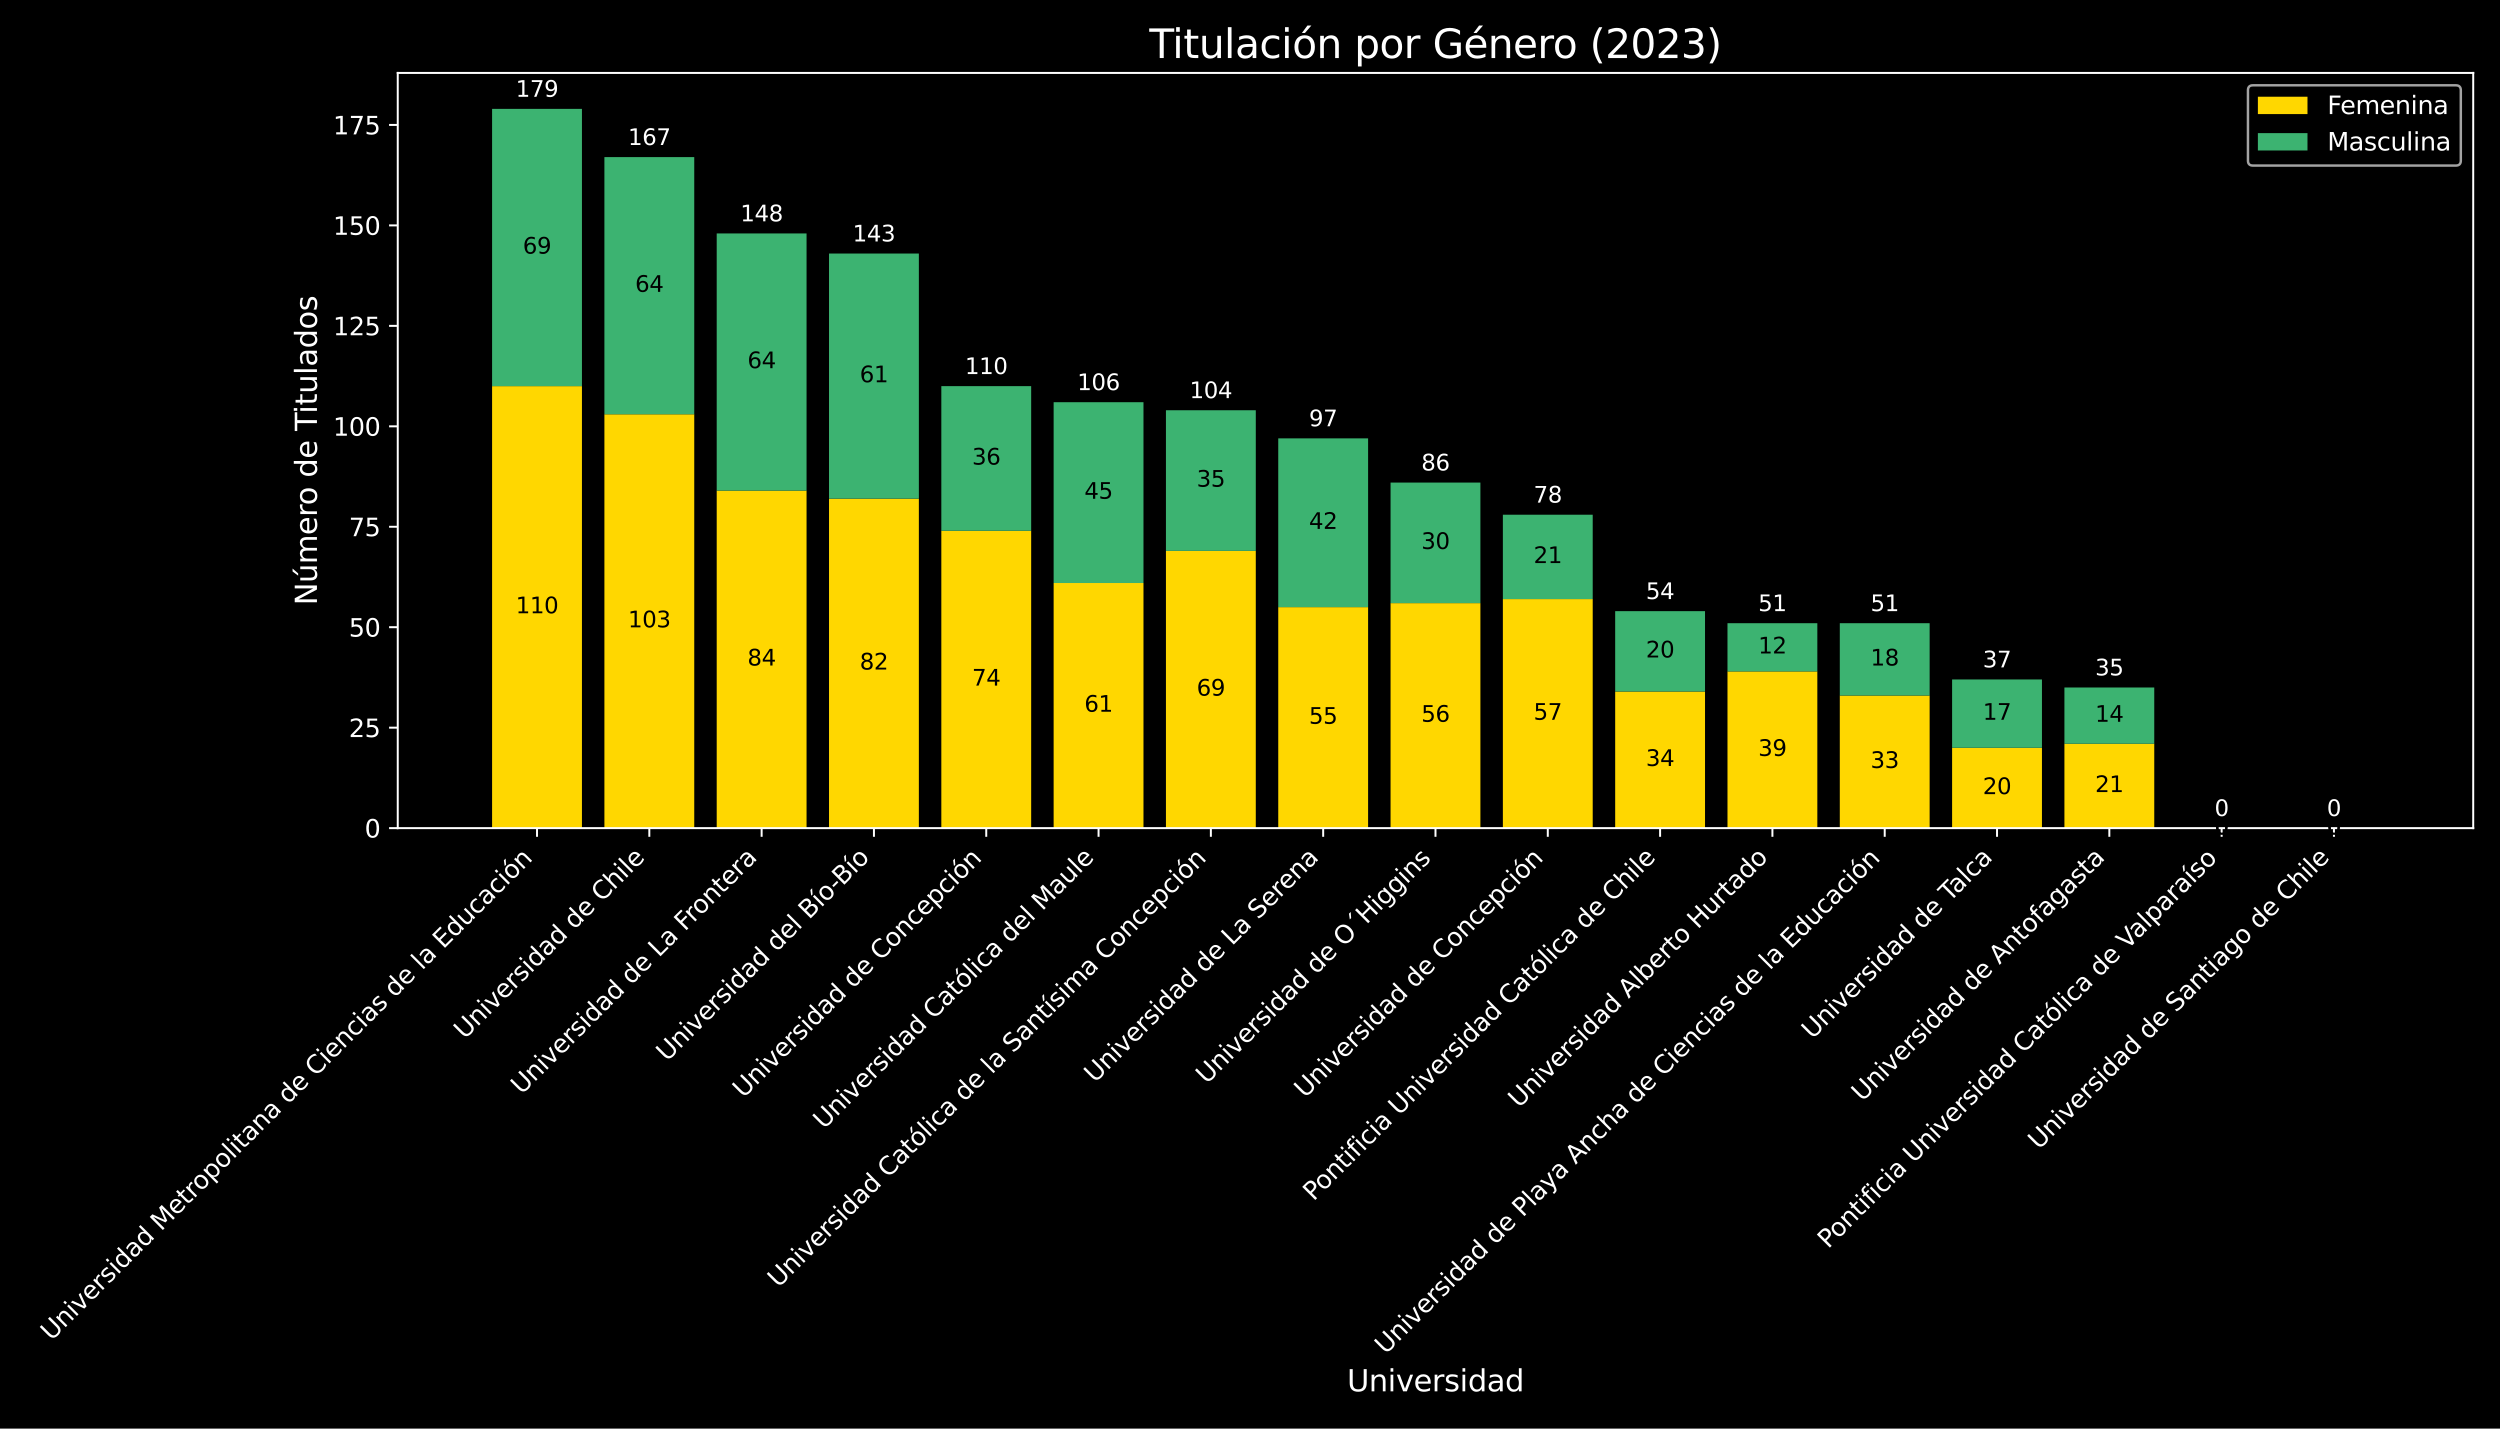 <?xml version="1.0" encoding="utf-8" standalone="no"?>
<!DOCTYPE svg PUBLIC "-//W3C//DTD SVG 1.1//EN"
  "http://www.w3.org/Graphics/SVG/1.1/DTD/svg11.dtd">
<svg xmlns:xlink="http://www.w3.org/1999/xlink" width="1008pt" height="576pt" viewBox="0 0 1008 576" xmlns="http://www.w3.org/2000/svg" version="1.1">
 <defs>
  <style type="text/css">*{stroke-linejoin: round; stroke-linecap: butt}</style>
 </defs>
 <g id="figure_1">
  <g id="patch_1">
   <path d="M 0 576 
L 1008 576 
L 1008 0 
L 0 0 
z
"/>
  </g>
  <g id="axes_1">
   <g id="patch_2">
    <path d="M 160.374 333.902 
L 997.2 333.902 
L 997.2 29.4 
L 160.374 29.4 
z
"/>
   </g>
   <g id="patch_3">
    <path d="M 198.411 333.902 
L 234.638 333.902 
L 234.638 155.689 
L 198.411 155.689 
z
" clip-path="url(#p9ecc6ea71b)" style="fill: #ffd700"/>
   </g>
   <g id="patch_4">
    <path d="M 243.694 333.902 
L 279.921 333.902 
L 279.921 167.029 
L 243.694 167.029 
z
" clip-path="url(#p9ecc6ea71b)" style="fill: #ffd700"/>
   </g>
   <g id="patch_5">
    <path d="M 288.977 333.902 
L 325.203 333.902 
L 325.203 197.812 
L 288.977 197.812 
z
" clip-path="url(#p9ecc6ea71b)" style="fill: #ffd700"/>
   </g>
   <g id="patch_6">
    <path d="M 334.26 333.902 
L 370.486 333.902 
L 370.486 201.052 
L 334.26 201.052 
z
" clip-path="url(#p9ecc6ea71b)" style="fill: #ffd700"/>
   </g>
   <g id="patch_7">
    <path d="M 379.543 333.902 
L 415.769 333.902 
L 415.769 214.013 
L 379.543 214.013 
z
" clip-path="url(#p9ecc6ea71b)" style="fill: #ffd700"/>
   </g>
   <g id="patch_8">
    <path d="M 424.825 333.902 
L 461.052 333.902 
L 461.052 235.075 
L 424.825 235.075 
z
" clip-path="url(#p9ecc6ea71b)" style="fill: #ffd700"/>
   </g>
   <g id="patch_9">
    <path d="M 470.108 333.902 
L 506.334 333.902 
L 506.334 222.114 
L 470.108 222.114 
z
" clip-path="url(#p9ecc6ea71b)" style="fill: #ffd700"/>
   </g>
   <g id="patch_10">
    <path d="M 515.391 333.902 
L 551.617 333.902 
L 551.617 244.795 
L 515.391 244.795 
z
" clip-path="url(#p9ecc6ea71b)" style="fill: #ffd700"/>
   </g>
   <g id="patch_11">
    <path d="M 560.674 333.902 
L 596.9 333.902 
L 596.9 243.175 
L 560.674 243.175 
z
" clip-path="url(#p9ecc6ea71b)" style="fill: #ffd700"/>
   </g>
   <g id="patch_12">
    <path d="M 605.957 333.902 
L 642.183 333.902 
L 642.183 241.555 
L 605.957 241.555 
z
" clip-path="url(#p9ecc6ea71b)" style="fill: #ffd700"/>
   </g>
   <g id="patch_13">
    <path d="M 651.239 333.902 
L 687.466 333.902 
L 687.466 278.818 
L 651.239 278.818 
z
" clip-path="url(#p9ecc6ea71b)" style="fill: #ffd700"/>
   </g>
   <g id="patch_14">
    <path d="M 696.522 333.902 
L 732.748 333.902 
L 732.748 270.717 
L 696.522 270.717 
z
" clip-path="url(#p9ecc6ea71b)" style="fill: #ffd700"/>
   </g>
   <g id="patch_15">
    <path d="M 741.805 333.902 
L 778.031 333.902 
L 778.031 280.438 
L 741.805 280.438 
z
" clip-path="url(#p9ecc6ea71b)" style="fill: #ffd700"/>
   </g>
   <g id="patch_16">
    <path d="M 787.088 333.902 
L 823.314 333.902 
L 823.314 301.5 
L 787.088 301.5 
z
" clip-path="url(#p9ecc6ea71b)" style="fill: #ffd700"/>
   </g>
   <g id="patch_17">
    <path d="M 832.371 333.902 
L 868.597 333.902 
L 868.597 299.88 
L 832.371 299.88 
z
" clip-path="url(#p9ecc6ea71b)" style="fill: #ffd700"/>
   </g>
   <g id="patch_18">
    <path d="M 877.653 333.902 
L 913.88 333.902 
L 913.88 333.902 
L 877.653 333.902 
z
" clip-path="url(#p9ecc6ea71b)" style="fill: #ffd700"/>
   </g>
   <g id="patch_19">
    <path d="M 922.936 333.902 
L 959.162 333.902 
L 959.162 333.902 
L 922.936 333.902 
z
" clip-path="url(#p9ecc6ea71b)" style="fill: #ffd700"/>
   </g>
   <g id="patch_20">
    <path d="M 198.411 155.689 
L 234.638 155.689 
L 234.638 43.9 
L 198.411 43.9 
z
" clip-path="url(#p9ecc6ea71b)" style="fill: #3cb371"/>
   </g>
   <g id="patch_21">
    <path d="M 243.694 167.029 
L 279.921 167.029 
L 279.921 63.342 
L 243.694 63.342 
z
" clip-path="url(#p9ecc6ea71b)" style="fill: #3cb371"/>
   </g>
   <g id="patch_22">
    <path d="M 288.977 197.812 
L 325.203 197.812 
L 325.203 94.124 
L 288.977 94.124 
z
" clip-path="url(#p9ecc6ea71b)" style="fill: #3cb371"/>
   </g>
   <g id="patch_23">
    <path d="M 334.26 201.052 
L 370.486 201.052 
L 370.486 102.225 
L 334.26 102.225 
z
" clip-path="url(#p9ecc6ea71b)" style="fill: #3cb371"/>
   </g>
   <g id="patch_24">
    <path d="M 379.543 214.013 
L 415.769 214.013 
L 415.769 155.689 
L 379.543 155.689 
z
" clip-path="url(#p9ecc6ea71b)" style="fill: #3cb371"/>
   </g>
   <g id="patch_25">
    <path d="M 424.825 235.075 
L 461.052 235.075 
L 461.052 162.169 
L 424.825 162.169 
z
" clip-path="url(#p9ecc6ea71b)" style="fill: #3cb371"/>
   </g>
   <g id="patch_26">
    <path d="M 470.108 222.114 
L 506.334 222.114 
L 506.334 165.409 
L 470.108 165.409 
z
" clip-path="url(#p9ecc6ea71b)" style="fill: #3cb371"/>
   </g>
   <g id="patch_27">
    <path d="M 515.391 244.795 
L 551.617 244.795 
L 551.617 176.75 
L 515.391 176.75 
z
" clip-path="url(#p9ecc6ea71b)" style="fill: #3cb371"/>
   </g>
   <g id="patch_28">
    <path d="M 560.674 243.175 
L 596.9 243.175 
L 596.9 194.572 
L 560.674 194.572 
z
" clip-path="url(#p9ecc6ea71b)" style="fill: #3cb371"/>
   </g>
   <g id="patch_29">
    <path d="M 605.957 241.555 
L 642.183 241.555 
L 642.183 207.533 
L 605.957 207.533 
z
" clip-path="url(#p9ecc6ea71b)" style="fill: #3cb371"/>
   </g>
   <g id="patch_30">
    <path d="M 651.239 278.818 
L 687.466 278.818 
L 687.466 246.415 
L 651.239 246.415 
z
" clip-path="url(#p9ecc6ea71b)" style="fill: #3cb371"/>
   </g>
   <g id="patch_31">
    <path d="M 696.522 270.717 
L 732.748 270.717 
L 732.748 251.276 
L 696.522 251.276 
z
" clip-path="url(#p9ecc6ea71b)" style="fill: #3cb371"/>
   </g>
   <g id="patch_32">
    <path d="M 741.805 280.438 
L 778.031 280.438 
L 778.031 251.276 
L 741.805 251.276 
z
" clip-path="url(#p9ecc6ea71b)" style="fill: #3cb371"/>
   </g>
   <g id="patch_33">
    <path d="M 787.088 301.5 
L 823.314 301.5 
L 823.314 273.958 
L 787.088 273.958 
z
" clip-path="url(#p9ecc6ea71b)" style="fill: #3cb371"/>
   </g>
   <g id="patch_34">
    <path d="M 832.371 299.88 
L 868.597 299.88 
L 868.597 277.198 
L 832.371 277.198 
z
" clip-path="url(#p9ecc6ea71b)" style="fill: #3cb371"/>
   </g>
   <g id="patch_35">
    <path d="M 877.653 333.902 
L 913.88 333.902 
L 913.88 333.902 
L 877.653 333.902 
z
" clip-path="url(#p9ecc6ea71b)" style="fill: #3cb371"/>
   </g>
   <g id="patch_36">
    <path d="M 922.936 333.902 
L 959.162 333.902 
L 959.162 333.902 
L 922.936 333.902 
z
" clip-path="url(#p9ecc6ea71b)" style="fill: #3cb371"/>
   </g>
   <g id="matplotlib.axis_1">
    <g id="xtick_1">
     <g id="line2d_1">
      <defs>
       <path id="m00d2d9f75c" d="M 0 0 
L 0 3.5 
" style="stroke: #ffffff; stroke-width: 0.8"/>
      </defs>
      <g>
       <use xlink:href="#m00d2d9f75c" x="216.525" y="333.902" style="fill: #ffffff; stroke: #ffffff; stroke-width: 0.8"/>
      </g>
     </g>
     <g id="text_1">
      <!-- Universidad Metropolitana de Ciencias de la Educación -->
      <g style="fill: #ffffff" transform="translate(20.684 540.928) rotate(-45) scale(0.1 -0.1)">
       <defs>
        <path id="DejaVuSans-55" d="M 556 4666 
L 1191 4666 
L 1191 1831 
Q 1191 1081 1462 751 
Q 1734 422 2344 422 
Q 2950 422 3222 751 
Q 3494 1081 3494 1831 
L 3494 4666 
L 4128 4666 
L 4128 1753 
Q 4128 841 3676 375 
Q 3225 -91 2344 -91 
Q 1459 -91 1007 375 
Q 556 841 556 1753 
L 556 4666 
z
" transform="scale(0.016)"/>
        <path id="DejaVuSans-6e" d="M 3513 2113 
L 3513 0 
L 2938 0 
L 2938 2094 
Q 2938 2591 2744 2837 
Q 2550 3084 2163 3084 
Q 1697 3084 1428 2787 
Q 1159 2491 1159 1978 
L 1159 0 
L 581 0 
L 581 3500 
L 1159 3500 
L 1159 2956 
Q 1366 3272 1645 3428 
Q 1925 3584 2291 3584 
Q 2894 3584 3203 3211 
Q 3513 2838 3513 2113 
z
" transform="scale(0.016)"/>
        <path id="DejaVuSans-69" d="M 603 3500 
L 1178 3500 
L 1178 0 
L 603 0 
L 603 3500 
z
M 603 4863 
L 1178 4863 
L 1178 4134 
L 603 4134 
L 603 4863 
z
" transform="scale(0.016)"/>
        <path id="DejaVuSans-76" d="M 191 3500 
L 800 3500 
L 1894 563 
L 2988 3500 
L 3597 3500 
L 2284 0 
L 1503 0 
L 191 3500 
z
" transform="scale(0.016)"/>
        <path id="DejaVuSans-65" d="M 3597 1894 
L 3597 1613 
L 953 1613 
Q 991 1019 1311 708 
Q 1631 397 2203 397 
Q 2534 397 2845 478 
Q 3156 559 3463 722 
L 3463 178 
Q 3153 47 2828 -22 
Q 2503 -91 2169 -91 
Q 1331 -91 842 396 
Q 353 884 353 1716 
Q 353 2575 817 3079 
Q 1281 3584 2069 3584 
Q 2775 3584 3186 3129 
Q 3597 2675 3597 1894 
z
M 3022 2063 
Q 3016 2534 2758 2815 
Q 2500 3097 2075 3097 
Q 1594 3097 1305 2825 
Q 1016 2553 972 2059 
L 3022 2063 
z
" transform="scale(0.016)"/>
        <path id="DejaVuSans-72" d="M 2631 2963 
Q 2534 3019 2420 3045 
Q 2306 3072 2169 3072 
Q 1681 3072 1420 2755 
Q 1159 2438 1159 1844 
L 1159 0 
L 581 0 
L 581 3500 
L 1159 3500 
L 1159 2956 
Q 1341 3275 1631 3429 
Q 1922 3584 2338 3584 
Q 2397 3584 2469 3576 
Q 2541 3569 2628 3553 
L 2631 2963 
z
" transform="scale(0.016)"/>
        <path id="DejaVuSans-73" d="M 2834 3397 
L 2834 2853 
Q 2591 2978 2328 3040 
Q 2066 3103 1784 3103 
Q 1356 3103 1142 2972 
Q 928 2841 928 2578 
Q 928 2378 1081 2264 
Q 1234 2150 1697 2047 
L 1894 2003 
Q 2506 1872 2764 1633 
Q 3022 1394 3022 966 
Q 3022 478 2636 193 
Q 2250 -91 1575 -91 
Q 1294 -91 989 -36 
Q 684 19 347 128 
L 347 722 
Q 666 556 975 473 
Q 1284 391 1588 391 
Q 1994 391 2212 530 
Q 2431 669 2431 922 
Q 2431 1156 2273 1281 
Q 2116 1406 1581 1522 
L 1381 1569 
Q 847 1681 609 1914 
Q 372 2147 372 2553 
Q 372 3047 722 3315 
Q 1072 3584 1716 3584 
Q 2034 3584 2315 3537 
Q 2597 3491 2834 3397 
z
" transform="scale(0.016)"/>
        <path id="DejaVuSans-64" d="M 2906 2969 
L 2906 4863 
L 3481 4863 
L 3481 0 
L 2906 0 
L 2906 525 
Q 2725 213 2448 61 
Q 2172 -91 1784 -91 
Q 1150 -91 751 415 
Q 353 922 353 1747 
Q 353 2572 751 3078 
Q 1150 3584 1784 3584 
Q 2172 3584 2448 3432 
Q 2725 3281 2906 2969 
z
M 947 1747 
Q 947 1113 1208 752 
Q 1469 391 1925 391 
Q 2381 391 2643 752 
Q 2906 1113 2906 1747 
Q 2906 2381 2643 2742 
Q 2381 3103 1925 3103 
Q 1469 3103 1208 2742 
Q 947 2381 947 1747 
z
" transform="scale(0.016)"/>
        <path id="DejaVuSans-61" d="M 2194 1759 
Q 1497 1759 1228 1600 
Q 959 1441 959 1056 
Q 959 750 1161 570 
Q 1363 391 1709 391 
Q 2188 391 2477 730 
Q 2766 1069 2766 1631 
L 2766 1759 
L 2194 1759 
z
M 3341 1997 
L 3341 0 
L 2766 0 
L 2766 531 
Q 2569 213 2275 61 
Q 1981 -91 1556 -91 
Q 1019 -91 701 211 
Q 384 513 384 1019 
Q 384 1609 779 1909 
Q 1175 2209 1959 2209 
L 2766 2209 
L 2766 2266 
Q 2766 2663 2505 2880 
Q 2244 3097 1772 3097 
Q 1472 3097 1187 3025 
Q 903 2953 641 2809 
L 641 3341 
Q 956 3463 1253 3523 
Q 1550 3584 1831 3584 
Q 2591 3584 2966 3190 
Q 3341 2797 3341 1997 
z
" transform="scale(0.016)"/>
        <path id="DejaVuSans-20" transform="scale(0.016)"/>
        <path id="DejaVuSans-4d" d="M 628 4666 
L 1569 4666 
L 2759 1491 
L 3956 4666 
L 4897 4666 
L 4897 0 
L 4281 0 
L 4281 4097 
L 3078 897 
L 2444 897 
L 1241 4097 
L 1241 0 
L 628 0 
L 628 4666 
z
" transform="scale(0.016)"/>
        <path id="DejaVuSans-74" d="M 1172 4494 
L 1172 3500 
L 2356 3500 
L 2356 3053 
L 1172 3053 
L 1172 1153 
Q 1172 725 1289 603 
Q 1406 481 1766 481 
L 2356 481 
L 2356 0 
L 1766 0 
Q 1100 0 847 248 
Q 594 497 594 1153 
L 594 3053 
L 172 3053 
L 172 3500 
L 594 3500 
L 594 4494 
L 1172 4494 
z
" transform="scale(0.016)"/>
        <path id="DejaVuSans-6f" d="M 1959 3097 
Q 1497 3097 1228 2736 
Q 959 2375 959 1747 
Q 959 1119 1226 758 
Q 1494 397 1959 397 
Q 2419 397 2687 759 
Q 2956 1122 2956 1747 
Q 2956 2369 2687 2733 
Q 2419 3097 1959 3097 
z
M 1959 3584 
Q 2709 3584 3137 3096 
Q 3566 2609 3566 1747 
Q 3566 888 3137 398 
Q 2709 -91 1959 -91 
Q 1206 -91 779 398 
Q 353 888 353 1747 
Q 353 2609 779 3096 
Q 1206 3584 1959 3584 
z
" transform="scale(0.016)"/>
        <path id="DejaVuSans-70" d="M 1159 525 
L 1159 -1331 
L 581 -1331 
L 581 3500 
L 1159 3500 
L 1159 2969 
Q 1341 3281 1617 3432 
Q 1894 3584 2278 3584 
Q 2916 3584 3314 3078 
Q 3713 2572 3713 1747 
Q 3713 922 3314 415 
Q 2916 -91 2278 -91 
Q 1894 -91 1617 61 
Q 1341 213 1159 525 
z
M 3116 1747 
Q 3116 2381 2855 2742 
Q 2594 3103 2138 3103 
Q 1681 3103 1420 2742 
Q 1159 2381 1159 1747 
Q 1159 1113 1420 752 
Q 1681 391 2138 391 
Q 2594 391 2855 752 
Q 3116 1113 3116 1747 
z
" transform="scale(0.016)"/>
        <path id="DejaVuSans-6c" d="M 603 4863 
L 1178 4863 
L 1178 0 
L 603 0 
L 603 4863 
z
" transform="scale(0.016)"/>
        <path id="DejaVuSans-43" d="M 4122 4306 
L 4122 3641 
Q 3803 3938 3442 4084 
Q 3081 4231 2675 4231 
Q 1875 4231 1450 3742 
Q 1025 3253 1025 2328 
Q 1025 1406 1450 917 
Q 1875 428 2675 428 
Q 3081 428 3442 575 
Q 3803 722 4122 1019 
L 4122 359 
Q 3791 134 3420 21 
Q 3050 -91 2638 -91 
Q 1578 -91 968 557 
Q 359 1206 359 2328 
Q 359 3453 968 4101 
Q 1578 4750 2638 4750 
Q 3056 4750 3426 4639 
Q 3797 4528 4122 4306 
z
" transform="scale(0.016)"/>
        <path id="DejaVuSans-63" d="M 3122 3366 
L 3122 2828 
Q 2878 2963 2633 3030 
Q 2388 3097 2138 3097 
Q 1578 3097 1268 2742 
Q 959 2388 959 1747 
Q 959 1106 1268 751 
Q 1578 397 2138 397 
Q 2388 397 2633 464 
Q 2878 531 3122 666 
L 3122 134 
Q 2881 22 2623 -34 
Q 2366 -91 2075 -91 
Q 1284 -91 818 406 
Q 353 903 353 1747 
Q 353 2603 823 3093 
Q 1294 3584 2113 3584 
Q 2378 3584 2631 3529 
Q 2884 3475 3122 3366 
z
" transform="scale(0.016)"/>
        <path id="DejaVuSans-45" d="M 628 4666 
L 3578 4666 
L 3578 4134 
L 1259 4134 
L 1259 2753 
L 3481 2753 
L 3481 2222 
L 1259 2222 
L 1259 531 
L 3634 531 
L 3634 0 
L 628 0 
L 628 4666 
z
" transform="scale(0.016)"/>
        <path id="DejaVuSans-75" d="M 544 1381 
L 544 3500 
L 1119 3500 
L 1119 1403 
Q 1119 906 1312 657 
Q 1506 409 1894 409 
Q 2359 409 2629 706 
Q 2900 1003 2900 1516 
L 2900 3500 
L 3475 3500 
L 3475 0 
L 2900 0 
L 2900 538 
Q 2691 219 2414 64 
Q 2138 -91 1772 -91 
Q 1169 -91 856 284 
Q 544 659 544 1381 
z
M 1991 3584 
L 1991 3584 
z
" transform="scale(0.016)"/>
        <path id="DejaVuSans-f3" d="M 1959 3097 
Q 1497 3097 1228 2736 
Q 959 2375 959 1747 
Q 959 1119 1226 758 
Q 1494 397 1959 397 
Q 2419 397 2687 759 
Q 2956 1122 2956 1747 
Q 2956 2369 2687 2733 
Q 2419 3097 1959 3097 
z
M 1959 3584 
Q 2709 3584 3137 3096 
Q 3566 2609 3566 1747 
Q 3566 888 3137 398 
Q 2709 -91 1959 -91 
Q 1206 -91 779 398 
Q 353 888 353 1747 
Q 353 2609 779 3096 
Q 1206 3584 1959 3584 
z
M 2394 5119 
L 3016 5119 
L 1998 3944 
L 1519 3944 
L 2394 5119 
z
" transform="scale(0.016)"/>
       </defs>
       <use xlink:href="#DejaVuSans-55"/>
       <use xlink:href="#DejaVuSans-6e" transform="translate(73.193 0)"/>
       <use xlink:href="#DejaVuSans-69" transform="translate(136.572 0)"/>
       <use xlink:href="#DejaVuSans-76" transform="translate(164.355 0)"/>
       <use xlink:href="#DejaVuSans-65" transform="translate(223.535 0)"/>
       <use xlink:href="#DejaVuSans-72" transform="translate(285.059 0)"/>
       <use xlink:href="#DejaVuSans-73" transform="translate(326.172 0)"/>
       <use xlink:href="#DejaVuSans-69" transform="translate(378.271 0)"/>
       <use xlink:href="#DejaVuSans-64" transform="translate(406.055 0)"/>
       <use xlink:href="#DejaVuSans-61" transform="translate(469.531 0)"/>
       <use xlink:href="#DejaVuSans-64" transform="translate(530.811 0)"/>
       <use xlink:href="#DejaVuSans-20" transform="translate(594.287 0)"/>
       <use xlink:href="#DejaVuSans-4d" transform="translate(626.074 0)"/>
       <use xlink:href="#DejaVuSans-65" transform="translate(712.354 0)"/>
       <use xlink:href="#DejaVuSans-74" transform="translate(773.877 0)"/>
       <use xlink:href="#DejaVuSans-72" transform="translate(813.086 0)"/>
       <use xlink:href="#DejaVuSans-6f" transform="translate(851.949 0)"/>
       <use xlink:href="#DejaVuSans-70" transform="translate(913.131 0)"/>
       <use xlink:href="#DejaVuSans-6f" transform="translate(976.607 0)"/>
       <use xlink:href="#DejaVuSans-6c" transform="translate(1037.789 0)"/>
       <use xlink:href="#DejaVuSans-69" transform="translate(1065.572 0)"/>
       <use xlink:href="#DejaVuSans-74" transform="translate(1093.355 0)"/>
       <use xlink:href="#DejaVuSans-61" transform="translate(1132.564 0)"/>
       <use xlink:href="#DejaVuSans-6e" transform="translate(1193.844 0)"/>
       <use xlink:href="#DejaVuSans-61" transform="translate(1257.223 0)"/>
       <use xlink:href="#DejaVuSans-20" transform="translate(1318.502 0)"/>
       <use xlink:href="#DejaVuSans-64" transform="translate(1350.289 0)"/>
       <use xlink:href="#DejaVuSans-65" transform="translate(1413.766 0)"/>
       <use xlink:href="#DejaVuSans-20" transform="translate(1475.289 0)"/>
       <use xlink:href="#DejaVuSans-43" transform="translate(1507.076 0)"/>
       <use xlink:href="#DejaVuSans-69" transform="translate(1576.9 0)"/>
       <use xlink:href="#DejaVuSans-65" transform="translate(1604.684 0)"/>
       <use xlink:href="#DejaVuSans-6e" transform="translate(1666.207 0)"/>
       <use xlink:href="#DejaVuSans-63" transform="translate(1729.586 0)"/>
       <use xlink:href="#DejaVuSans-69" transform="translate(1784.566 0)"/>
       <use xlink:href="#DejaVuSans-61" transform="translate(1812.35 0)"/>
       <use xlink:href="#DejaVuSans-73" transform="translate(1873.629 0)"/>
       <use xlink:href="#DejaVuSans-20" transform="translate(1925.729 0)"/>
       <use xlink:href="#DejaVuSans-64" transform="translate(1957.516 0)"/>
       <use xlink:href="#DejaVuSans-65" transform="translate(2020.992 0)"/>
       <use xlink:href="#DejaVuSans-20" transform="translate(2082.516 0)"/>
       <use xlink:href="#DejaVuSans-6c" transform="translate(2114.303 0)"/>
       <use xlink:href="#DejaVuSans-61" transform="translate(2142.086 0)"/>
       <use xlink:href="#DejaVuSans-20" transform="translate(2203.365 0)"/>
       <use xlink:href="#DejaVuSans-45" transform="translate(2235.152 0)"/>
       <use xlink:href="#DejaVuSans-64" transform="translate(2298.336 0)"/>
       <use xlink:href="#DejaVuSans-75" transform="translate(2361.812 0)"/>
       <use xlink:href="#DejaVuSans-63" transform="translate(2425.191 0)"/>
       <use xlink:href="#DejaVuSans-61" transform="translate(2480.172 0)"/>
       <use xlink:href="#DejaVuSans-63" transform="translate(2541.451 0)"/>
       <use xlink:href="#DejaVuSans-69" transform="translate(2596.432 0)"/>
       <use xlink:href="#DejaVuSans-f3" transform="translate(2624.215 0)"/>
       <use xlink:href="#DejaVuSans-6e" transform="translate(2685.396 0)"/>
      </g>
     </g>
    </g>
    <g id="xtick_2">
     <g id="line2d_2">
      <g>
       <use xlink:href="#m00d2d9f75c" x="261.807" y="333.902" style="fill: #ffffff; stroke: #ffffff; stroke-width: 0.8"/>
      </g>
     </g>
     <g id="text_2">
      <!-- Universidad de Chile -->
      <g style="fill: #ffffff" transform="translate(187.281 419.331) rotate(-45) scale(0.1 -0.1)">
       <defs>
        <path id="DejaVuSans-68" d="M 3513 2113 
L 3513 0 
L 2938 0 
L 2938 2094 
Q 2938 2591 2744 2837 
Q 2550 3084 2163 3084 
Q 1697 3084 1428 2787 
Q 1159 2491 1159 1978 
L 1159 0 
L 581 0 
L 581 4863 
L 1159 4863 
L 1159 2956 
Q 1366 3272 1645 3428 
Q 1925 3584 2291 3584 
Q 2894 3584 3203 3211 
Q 3513 2838 3513 2113 
z
" transform="scale(0.016)"/>
       </defs>
       <use xlink:href="#DejaVuSans-55"/>
       <use xlink:href="#DejaVuSans-6e" transform="translate(73.193 0)"/>
       <use xlink:href="#DejaVuSans-69" transform="translate(136.572 0)"/>
       <use xlink:href="#DejaVuSans-76" transform="translate(164.355 0)"/>
       <use xlink:href="#DejaVuSans-65" transform="translate(223.535 0)"/>
       <use xlink:href="#DejaVuSans-72" transform="translate(285.059 0)"/>
       <use xlink:href="#DejaVuSans-73" transform="translate(326.172 0)"/>
       <use xlink:href="#DejaVuSans-69" transform="translate(378.271 0)"/>
       <use xlink:href="#DejaVuSans-64" transform="translate(406.055 0)"/>
       <use xlink:href="#DejaVuSans-61" transform="translate(469.531 0)"/>
       <use xlink:href="#DejaVuSans-64" transform="translate(530.811 0)"/>
       <use xlink:href="#DejaVuSans-20" transform="translate(594.287 0)"/>
       <use xlink:href="#DejaVuSans-64" transform="translate(626.074 0)"/>
       <use xlink:href="#DejaVuSans-65" transform="translate(689.551 0)"/>
       <use xlink:href="#DejaVuSans-20" transform="translate(751.074 0)"/>
       <use xlink:href="#DejaVuSans-43" transform="translate(782.861 0)"/>
       <use xlink:href="#DejaVuSans-68" transform="translate(852.686 0)"/>
       <use xlink:href="#DejaVuSans-69" transform="translate(916.064 0)"/>
       <use xlink:href="#DejaVuSans-6c" transform="translate(943.848 0)"/>
       <use xlink:href="#DejaVuSans-65" transform="translate(971.631 0)"/>
      </g>
     </g>
    </g>
    <g id="xtick_3">
     <g id="line2d_3">
      <g>
       <use xlink:href="#m00d2d9f75c" x="307.09" y="333.902" style="fill: #ffffff; stroke: #ffffff; stroke-width: 0.8"/>
      </g>
     </g>
     <g id="text_3">
      <!-- Universidad de La Frontera -->
      <g style="fill: #ffffff" transform="translate(210.268 441.626) rotate(-45) scale(0.1 -0.1)">
       <defs>
        <path id="DejaVuSans-4c" d="M 628 4666 
L 1259 4666 
L 1259 531 
L 3531 531 
L 3531 0 
L 628 0 
L 628 4666 
z
" transform="scale(0.016)"/>
        <path id="DejaVuSans-46" d="M 628 4666 
L 3309 4666 
L 3309 4134 
L 1259 4134 
L 1259 2759 
L 3109 2759 
L 3109 2228 
L 1259 2228 
L 1259 0 
L 628 0 
L 628 4666 
z
" transform="scale(0.016)"/>
       </defs>
       <use xlink:href="#DejaVuSans-55"/>
       <use xlink:href="#DejaVuSans-6e" transform="translate(73.193 0)"/>
       <use xlink:href="#DejaVuSans-69" transform="translate(136.572 0)"/>
       <use xlink:href="#DejaVuSans-76" transform="translate(164.355 0)"/>
       <use xlink:href="#DejaVuSans-65" transform="translate(223.535 0)"/>
       <use xlink:href="#DejaVuSans-72" transform="translate(285.059 0)"/>
       <use xlink:href="#DejaVuSans-73" transform="translate(326.172 0)"/>
       <use xlink:href="#DejaVuSans-69" transform="translate(378.271 0)"/>
       <use xlink:href="#DejaVuSans-64" transform="translate(406.055 0)"/>
       <use xlink:href="#DejaVuSans-61" transform="translate(469.531 0)"/>
       <use xlink:href="#DejaVuSans-64" transform="translate(530.811 0)"/>
       <use xlink:href="#DejaVuSans-20" transform="translate(594.287 0)"/>
       <use xlink:href="#DejaVuSans-64" transform="translate(626.074 0)"/>
       <use xlink:href="#DejaVuSans-65" transform="translate(689.551 0)"/>
       <use xlink:href="#DejaVuSans-20" transform="translate(751.074 0)"/>
       <use xlink:href="#DejaVuSans-4c" transform="translate(782.861 0)"/>
       <use xlink:href="#DejaVuSans-61" transform="translate(838.574 0)"/>
       <use xlink:href="#DejaVuSans-20" transform="translate(899.854 0)"/>
       <use xlink:href="#DejaVuSans-46" transform="translate(931.641 0)"/>
       <use xlink:href="#DejaVuSans-72" transform="translate(981.91 0)"/>
       <use xlink:href="#DejaVuSans-6f" transform="translate(1020.773 0)"/>
       <use xlink:href="#DejaVuSans-6e" transform="translate(1081.955 0)"/>
       <use xlink:href="#DejaVuSans-74" transform="translate(1145.334 0)"/>
       <use xlink:href="#DejaVuSans-65" transform="translate(1184.543 0)"/>
       <use xlink:href="#DejaVuSans-72" transform="translate(1246.066 0)"/>
       <use xlink:href="#DejaVuSans-61" transform="translate(1287.18 0)"/>
      </g>
     </g>
    </g>
    <g id="xtick_4">
     <g id="line2d_4">
      <g>
       <use xlink:href="#m00d2d9f75c" x="352.373" y="333.902" style="fill: #ffffff; stroke: #ffffff; stroke-width: 0.8"/>
      </g>
     </g>
     <g id="text_4">
      <!-- Universidad del Bío-Bío -->
      <g style="fill: #ffffff" transform="translate(268.868 428.309) rotate(-45) scale(0.1 -0.1)">
       <defs>
        <path id="DejaVuSans-42" d="M 1259 2228 
L 1259 519 
L 2272 519 
Q 2781 519 3026 730 
Q 3272 941 3272 1375 
Q 3272 1813 3026 2020 
Q 2781 2228 2272 2228 
L 1259 2228 
z
M 1259 4147 
L 1259 2741 
L 2194 2741 
Q 2656 2741 2882 2914 
Q 3109 3088 3109 3444 
Q 3109 3797 2882 3972 
Q 2656 4147 2194 4147 
L 1259 4147 
z
M 628 4666 
L 2241 4666 
Q 2963 4666 3353 4366 
Q 3744 4066 3744 3513 
Q 3744 3084 3544 2831 
Q 3344 2578 2956 2516 
Q 3422 2416 3680 2098 
Q 3938 1781 3938 1306 
Q 3938 681 3513 340 
Q 3088 0 2303 0 
L 628 0 
L 628 4666 
z
" transform="scale(0.016)"/>
        <path id="DejaVuSans-ed" d="M 1322 5119 
L 1944 5119 
L 926 3944 
L 447 3944 
L 1322 5119 
z
M 603 3500 
L 1178 3500 
L 1178 0 
L 603 0 
L 603 3500 
z
M 891 3584 
L 891 3584 
z
" transform="scale(0.016)"/>
        <path id="DejaVuSans-2d" d="M 313 2009 
L 1997 2009 
L 1997 1497 
L 313 1497 
L 313 2009 
z
" transform="scale(0.016)"/>
       </defs>
       <use xlink:href="#DejaVuSans-55"/>
       <use xlink:href="#DejaVuSans-6e" transform="translate(73.193 0)"/>
       <use xlink:href="#DejaVuSans-69" transform="translate(136.572 0)"/>
       <use xlink:href="#DejaVuSans-76" transform="translate(164.355 0)"/>
       <use xlink:href="#DejaVuSans-65" transform="translate(223.535 0)"/>
       <use xlink:href="#DejaVuSans-72" transform="translate(285.059 0)"/>
       <use xlink:href="#DejaVuSans-73" transform="translate(326.172 0)"/>
       <use xlink:href="#DejaVuSans-69" transform="translate(378.271 0)"/>
       <use xlink:href="#DejaVuSans-64" transform="translate(406.055 0)"/>
       <use xlink:href="#DejaVuSans-61" transform="translate(469.531 0)"/>
       <use xlink:href="#DejaVuSans-64" transform="translate(530.811 0)"/>
       <use xlink:href="#DejaVuSans-20" transform="translate(594.287 0)"/>
       <use xlink:href="#DejaVuSans-64" transform="translate(626.074 0)"/>
       <use xlink:href="#DejaVuSans-65" transform="translate(689.551 0)"/>
       <use xlink:href="#DejaVuSans-6c" transform="translate(751.074 0)"/>
       <use xlink:href="#DejaVuSans-20" transform="translate(778.857 0)"/>
       <use xlink:href="#DejaVuSans-42" transform="translate(810.645 0)"/>
       <use xlink:href="#DejaVuSans-ed" transform="translate(879.248 0)"/>
       <use xlink:href="#DejaVuSans-6f" transform="translate(907.031 0)"/>
       <use xlink:href="#DejaVuSans-2d" transform="translate(970.088 0)"/>
       <use xlink:href="#DejaVuSans-42" transform="translate(1002.547 0)"/>
       <use xlink:href="#DejaVuSans-ed" transform="translate(1071.15 0)"/>
       <use xlink:href="#DejaVuSans-6f" transform="translate(1098.934 0)"/>
      </g>
     </g>
    </g>
    <g id="xtick_5">
     <g id="line2d_5">
      <g>
       <use xlink:href="#m00d2d9f75c" x="397.656" y="333.902" style="fill: #ffffff; stroke: #ffffff; stroke-width: 0.8"/>
      </g>
     </g>
     <g id="text_5">
      <!-- Universidad de Concepción -->
      <g style="fill: #ffffff" transform="translate(299.694 443.049) rotate(-45) scale(0.1 -0.1)">
       <use xlink:href="#DejaVuSans-55"/>
       <use xlink:href="#DejaVuSans-6e" transform="translate(73.193 0)"/>
       <use xlink:href="#DejaVuSans-69" transform="translate(136.572 0)"/>
       <use xlink:href="#DejaVuSans-76" transform="translate(164.355 0)"/>
       <use xlink:href="#DejaVuSans-65" transform="translate(223.535 0)"/>
       <use xlink:href="#DejaVuSans-72" transform="translate(285.059 0)"/>
       <use xlink:href="#DejaVuSans-73" transform="translate(326.172 0)"/>
       <use xlink:href="#DejaVuSans-69" transform="translate(378.271 0)"/>
       <use xlink:href="#DejaVuSans-64" transform="translate(406.055 0)"/>
       <use xlink:href="#DejaVuSans-61" transform="translate(469.531 0)"/>
       <use xlink:href="#DejaVuSans-64" transform="translate(530.811 0)"/>
       <use xlink:href="#DejaVuSans-20" transform="translate(594.287 0)"/>
       <use xlink:href="#DejaVuSans-64" transform="translate(626.074 0)"/>
       <use xlink:href="#DejaVuSans-65" transform="translate(689.551 0)"/>
       <use xlink:href="#DejaVuSans-20" transform="translate(751.074 0)"/>
       <use xlink:href="#DejaVuSans-43" transform="translate(782.861 0)"/>
       <use xlink:href="#DejaVuSans-6f" transform="translate(852.686 0)"/>
       <use xlink:href="#DejaVuSans-6e" transform="translate(913.867 0)"/>
       <use xlink:href="#DejaVuSans-63" transform="translate(977.246 0)"/>
       <use xlink:href="#DejaVuSans-65" transform="translate(1032.227 0)"/>
       <use xlink:href="#DejaVuSans-70" transform="translate(1093.75 0)"/>
       <use xlink:href="#DejaVuSans-63" transform="translate(1157.227 0)"/>
       <use xlink:href="#DejaVuSans-69" transform="translate(1212.207 0)"/>
       <use xlink:href="#DejaVuSans-f3" transform="translate(1239.99 0)"/>
       <use xlink:href="#DejaVuSans-6e" transform="translate(1301.172 0)"/>
      </g>
     </g>
    </g>
    <g id="xtick_6">
     <g id="line2d_6">
      <g>
       <use xlink:href="#m00d2d9f75c" x="442.939" y="333.902" style="fill: #ffffff; stroke: #ffffff; stroke-width: 0.8"/>
      </g>
     </g>
     <g id="text_6">
      <!-- Universidad Católica del Maule -->
      <g style="fill: #ffffff" transform="translate(332.148 455.595) rotate(-45) scale(0.1 -0.1)">
       <use xlink:href="#DejaVuSans-55"/>
       <use xlink:href="#DejaVuSans-6e" transform="translate(73.193 0)"/>
       <use xlink:href="#DejaVuSans-69" transform="translate(136.572 0)"/>
       <use xlink:href="#DejaVuSans-76" transform="translate(164.355 0)"/>
       <use xlink:href="#DejaVuSans-65" transform="translate(223.535 0)"/>
       <use xlink:href="#DejaVuSans-72" transform="translate(285.059 0)"/>
       <use xlink:href="#DejaVuSans-73" transform="translate(326.172 0)"/>
       <use xlink:href="#DejaVuSans-69" transform="translate(378.271 0)"/>
       <use xlink:href="#DejaVuSans-64" transform="translate(406.055 0)"/>
       <use xlink:href="#DejaVuSans-61" transform="translate(469.531 0)"/>
       <use xlink:href="#DejaVuSans-64" transform="translate(530.811 0)"/>
       <use xlink:href="#DejaVuSans-20" transform="translate(594.287 0)"/>
       <use xlink:href="#DejaVuSans-43" transform="translate(626.074 0)"/>
       <use xlink:href="#DejaVuSans-61" transform="translate(695.898 0)"/>
       <use xlink:href="#DejaVuSans-74" transform="translate(757.178 0)"/>
       <use xlink:href="#DejaVuSans-f3" transform="translate(796.387 0)"/>
       <use xlink:href="#DejaVuSans-6c" transform="translate(857.568 0)"/>
       <use xlink:href="#DejaVuSans-69" transform="translate(885.352 0)"/>
       <use xlink:href="#DejaVuSans-63" transform="translate(913.135 0)"/>
       <use xlink:href="#DejaVuSans-61" transform="translate(968.115 0)"/>
       <use xlink:href="#DejaVuSans-20" transform="translate(1029.395 0)"/>
       <use xlink:href="#DejaVuSans-64" transform="translate(1061.182 0)"/>
       <use xlink:href="#DejaVuSans-65" transform="translate(1124.658 0)"/>
       <use xlink:href="#DejaVuSans-6c" transform="translate(1186.182 0)"/>
       <use xlink:href="#DejaVuSans-20" transform="translate(1213.965 0)"/>
       <use xlink:href="#DejaVuSans-4d" transform="translate(1245.752 0)"/>
       <use xlink:href="#DejaVuSans-61" transform="translate(1332.031 0)"/>
       <use xlink:href="#DejaVuSans-75" transform="translate(1393.311 0)"/>
       <use xlink:href="#DejaVuSans-6c" transform="translate(1456.689 0)"/>
       <use xlink:href="#DejaVuSans-65" transform="translate(1484.473 0)"/>
      </g>
     </g>
    </g>
    <g id="xtick_7">
     <g id="line2d_7">
      <g>
       <use xlink:href="#m00d2d9f75c" x="488.221" y="333.902" style="fill: #ffffff; stroke: #ffffff; stroke-width: 0.8"/>
      </g>
     </g>
     <g id="text_7">
      <!-- Universidad Católica de la Santísima Concepción -->
      <g style="fill: #ffffff" transform="translate(313.791 519.517) rotate(-45) scale(0.1 -0.1)">
       <defs>
        <path id="DejaVuSans-53" d="M 3425 4513 
L 3425 3897 
Q 3066 4069 2747 4153 
Q 2428 4238 2131 4238 
Q 1616 4238 1336 4038 
Q 1056 3838 1056 3469 
Q 1056 3159 1242 3001 
Q 1428 2844 1947 2747 
L 2328 2669 
Q 3034 2534 3370 2195 
Q 3706 1856 3706 1288 
Q 3706 609 3251 259 
Q 2797 -91 1919 -91 
Q 1588 -91 1214 -16 
Q 841 59 441 206 
L 441 856 
Q 825 641 1194 531 
Q 1563 422 1919 422 
Q 2459 422 2753 634 
Q 3047 847 3047 1241 
Q 3047 1584 2836 1778 
Q 2625 1972 2144 2069 
L 1759 2144 
Q 1053 2284 737 2584 
Q 422 2884 422 3419 
Q 422 4038 858 4394 
Q 1294 4750 2059 4750 
Q 2388 4750 2728 4690 
Q 3069 4631 3425 4513 
z
" transform="scale(0.016)"/>
        <path id="DejaVuSans-6d" d="M 3328 2828 
Q 3544 3216 3844 3400 
Q 4144 3584 4550 3584 
Q 5097 3584 5394 3201 
Q 5691 2819 5691 2113 
L 5691 0 
L 5113 0 
L 5113 2094 
Q 5113 2597 4934 2840 
Q 4756 3084 4391 3084 
Q 3944 3084 3684 2787 
Q 3425 2491 3425 1978 
L 3425 0 
L 2847 0 
L 2847 2094 
Q 2847 2600 2669 2842 
Q 2491 3084 2119 3084 
Q 1678 3084 1418 2786 
Q 1159 2488 1159 1978 
L 1159 0 
L 581 0 
L 581 3500 
L 1159 3500 
L 1159 2956 
Q 1356 3278 1631 3431 
Q 1906 3584 2284 3584 
Q 2666 3584 2933 3390 
Q 3200 3197 3328 2828 
z
" transform="scale(0.016)"/>
       </defs>
       <use xlink:href="#DejaVuSans-55"/>
       <use xlink:href="#DejaVuSans-6e" transform="translate(73.193 0)"/>
       <use xlink:href="#DejaVuSans-69" transform="translate(136.572 0)"/>
       <use xlink:href="#DejaVuSans-76" transform="translate(164.355 0)"/>
       <use xlink:href="#DejaVuSans-65" transform="translate(223.535 0)"/>
       <use xlink:href="#DejaVuSans-72" transform="translate(285.059 0)"/>
       <use xlink:href="#DejaVuSans-73" transform="translate(326.172 0)"/>
       <use xlink:href="#DejaVuSans-69" transform="translate(378.271 0)"/>
       <use xlink:href="#DejaVuSans-64" transform="translate(406.055 0)"/>
       <use xlink:href="#DejaVuSans-61" transform="translate(469.531 0)"/>
       <use xlink:href="#DejaVuSans-64" transform="translate(530.811 0)"/>
       <use xlink:href="#DejaVuSans-20" transform="translate(594.287 0)"/>
       <use xlink:href="#DejaVuSans-43" transform="translate(626.074 0)"/>
       <use xlink:href="#DejaVuSans-61" transform="translate(695.898 0)"/>
       <use xlink:href="#DejaVuSans-74" transform="translate(757.178 0)"/>
       <use xlink:href="#DejaVuSans-f3" transform="translate(796.387 0)"/>
       <use xlink:href="#DejaVuSans-6c" transform="translate(857.568 0)"/>
       <use xlink:href="#DejaVuSans-69" transform="translate(885.352 0)"/>
       <use xlink:href="#DejaVuSans-63" transform="translate(913.135 0)"/>
       <use xlink:href="#DejaVuSans-61" transform="translate(968.115 0)"/>
       <use xlink:href="#DejaVuSans-20" transform="translate(1029.395 0)"/>
       <use xlink:href="#DejaVuSans-64" transform="translate(1061.182 0)"/>
       <use xlink:href="#DejaVuSans-65" transform="translate(1124.658 0)"/>
       <use xlink:href="#DejaVuSans-20" transform="translate(1186.182 0)"/>
       <use xlink:href="#DejaVuSans-6c" transform="translate(1217.969 0)"/>
       <use xlink:href="#DejaVuSans-61" transform="translate(1245.752 0)"/>
       <use xlink:href="#DejaVuSans-20" transform="translate(1307.031 0)"/>
       <use xlink:href="#DejaVuSans-53" transform="translate(1338.818 0)"/>
       <use xlink:href="#DejaVuSans-61" transform="translate(1402.295 0)"/>
       <use xlink:href="#DejaVuSans-6e" transform="translate(1463.574 0)"/>
       <use xlink:href="#DejaVuSans-74" transform="translate(1526.953 0)"/>
       <use xlink:href="#DejaVuSans-ed" transform="translate(1566.162 0)"/>
       <use xlink:href="#DejaVuSans-73" transform="translate(1593.945 0)"/>
       <use xlink:href="#DejaVuSans-69" transform="translate(1646.045 0)"/>
       <use xlink:href="#DejaVuSans-6d" transform="translate(1673.828 0)"/>
       <use xlink:href="#DejaVuSans-61" transform="translate(1771.24 0)"/>
       <use xlink:href="#DejaVuSans-20" transform="translate(1832.52 0)"/>
       <use xlink:href="#DejaVuSans-43" transform="translate(1864.307 0)"/>
       <use xlink:href="#DejaVuSans-6f" transform="translate(1934.131 0)"/>
       <use xlink:href="#DejaVuSans-6e" transform="translate(1995.312 0)"/>
       <use xlink:href="#DejaVuSans-63" transform="translate(2058.691 0)"/>
       <use xlink:href="#DejaVuSans-65" transform="translate(2113.672 0)"/>
       <use xlink:href="#DejaVuSans-70" transform="translate(2175.195 0)"/>
       <use xlink:href="#DejaVuSans-63" transform="translate(2238.672 0)"/>
       <use xlink:href="#DejaVuSans-69" transform="translate(2293.652 0)"/>
       <use xlink:href="#DejaVuSans-f3" transform="translate(2321.436 0)"/>
       <use xlink:href="#DejaVuSans-6e" transform="translate(2382.617 0)"/>
      </g>
     </g>
    </g>
    <g id="xtick_8">
     <g id="line2d_8">
      <g>
       <use xlink:href="#m00d2d9f75c" x="533.504" y="333.902" style="fill: #ffffff; stroke: #ffffff; stroke-width: 0.8"/>
      </g>
     </g>
     <g id="text_8">
      <!-- Universidad de La Serena -->
      <g style="fill: #ffffff" transform="translate(441.402 436.906) rotate(-45) scale(0.1 -0.1)">
       <use xlink:href="#DejaVuSans-55"/>
       <use xlink:href="#DejaVuSans-6e" transform="translate(73.193 0)"/>
       <use xlink:href="#DejaVuSans-69" transform="translate(136.572 0)"/>
       <use xlink:href="#DejaVuSans-76" transform="translate(164.355 0)"/>
       <use xlink:href="#DejaVuSans-65" transform="translate(223.535 0)"/>
       <use xlink:href="#DejaVuSans-72" transform="translate(285.059 0)"/>
       <use xlink:href="#DejaVuSans-73" transform="translate(326.172 0)"/>
       <use xlink:href="#DejaVuSans-69" transform="translate(378.271 0)"/>
       <use xlink:href="#DejaVuSans-64" transform="translate(406.055 0)"/>
       <use xlink:href="#DejaVuSans-61" transform="translate(469.531 0)"/>
       <use xlink:href="#DejaVuSans-64" transform="translate(530.811 0)"/>
       <use xlink:href="#DejaVuSans-20" transform="translate(594.287 0)"/>
       <use xlink:href="#DejaVuSans-64" transform="translate(626.074 0)"/>
       <use xlink:href="#DejaVuSans-65" transform="translate(689.551 0)"/>
       <use xlink:href="#DejaVuSans-20" transform="translate(751.074 0)"/>
       <use xlink:href="#DejaVuSans-4c" transform="translate(782.861 0)"/>
       <use xlink:href="#DejaVuSans-61" transform="translate(838.574 0)"/>
       <use xlink:href="#DejaVuSans-20" transform="translate(899.854 0)"/>
       <use xlink:href="#DejaVuSans-53" transform="translate(931.641 0)"/>
       <use xlink:href="#DejaVuSans-65" transform="translate(995.117 0)"/>
       <use xlink:href="#DejaVuSans-72" transform="translate(1056.641 0)"/>
       <use xlink:href="#DejaVuSans-65" transform="translate(1095.504 0)"/>
       <use xlink:href="#DejaVuSans-6e" transform="translate(1157.027 0)"/>
       <use xlink:href="#DejaVuSans-61" transform="translate(1220.406 0)"/>
      </g>
     </g>
    </g>
    <g id="xtick_9">
     <g id="line2d_9">
      <g>
       <use xlink:href="#m00d2d9f75c" x="578.787" y="333.902" style="fill: #ffffff; stroke: #ffffff; stroke-width: 0.8"/>
      </g>
     </g>
     <g id="text_9">
      <!-- Universidad de O´Higgins -->
      <g style="fill: #ffffff" transform="translate(486.468 437.407) rotate(-45) scale(0.1 -0.1)">
       <defs>
        <path id="DejaVuSans-4f" d="M 2522 4238 
Q 1834 4238 1429 3725 
Q 1025 3213 1025 2328 
Q 1025 1447 1429 934 
Q 1834 422 2522 422 
Q 3209 422 3611 934 
Q 4013 1447 4013 2328 
Q 4013 3213 3611 3725 
Q 3209 4238 2522 4238 
z
M 2522 4750 
Q 3503 4750 4090 4092 
Q 4678 3434 4678 2328 
Q 4678 1225 4090 567 
Q 3503 -91 2522 -91 
Q 1538 -91 948 565 
Q 359 1222 359 2328 
Q 359 3434 948 4092 
Q 1538 4750 2522 4750 
z
" transform="scale(0.016)"/>
        <path id="DejaVuSans-b4" d="M 2034 5119 
L 2656 5119 
L 1638 3944 
L 1159 3944 
L 2034 5119 
z
" transform="scale(0.016)"/>
        <path id="DejaVuSans-48" d="M 628 4666 
L 1259 4666 
L 1259 2753 
L 3553 2753 
L 3553 4666 
L 4184 4666 
L 4184 0 
L 3553 0 
L 3553 2222 
L 1259 2222 
L 1259 0 
L 628 0 
L 628 4666 
z
" transform="scale(0.016)"/>
        <path id="DejaVuSans-67" d="M 2906 1791 
Q 2906 2416 2648 2759 
Q 2391 3103 1925 3103 
Q 1463 3103 1205 2759 
Q 947 2416 947 1791 
Q 947 1169 1205 825 
Q 1463 481 1925 481 
Q 2391 481 2648 825 
Q 2906 1169 2906 1791 
z
M 3481 434 
Q 3481 -459 3084 -895 
Q 2688 -1331 1869 -1331 
Q 1566 -1331 1297 -1286 
Q 1028 -1241 775 -1147 
L 775 -588 
Q 1028 -725 1275 -790 
Q 1522 -856 1778 -856 
Q 2344 -856 2625 -561 
Q 2906 -266 2906 331 
L 2906 616 
Q 2728 306 2450 153 
Q 2172 0 1784 0 
Q 1141 0 747 490 
Q 353 981 353 1791 
Q 353 2603 747 3093 
Q 1141 3584 1784 3584 
Q 2172 3584 2450 3431 
Q 2728 3278 2906 2969 
L 2906 3500 
L 3481 3500 
L 3481 434 
z
" transform="scale(0.016)"/>
       </defs>
       <use xlink:href="#DejaVuSans-55"/>
       <use xlink:href="#DejaVuSans-6e" transform="translate(73.193 0)"/>
       <use xlink:href="#DejaVuSans-69" transform="translate(136.572 0)"/>
       <use xlink:href="#DejaVuSans-76" transform="translate(164.355 0)"/>
       <use xlink:href="#DejaVuSans-65" transform="translate(223.535 0)"/>
       <use xlink:href="#DejaVuSans-72" transform="translate(285.059 0)"/>
       <use xlink:href="#DejaVuSans-73" transform="translate(326.172 0)"/>
       <use xlink:href="#DejaVuSans-69" transform="translate(378.271 0)"/>
       <use xlink:href="#DejaVuSans-64" transform="translate(406.055 0)"/>
       <use xlink:href="#DejaVuSans-61" transform="translate(469.531 0)"/>
       <use xlink:href="#DejaVuSans-64" transform="translate(530.811 0)"/>
       <use xlink:href="#DejaVuSans-20" transform="translate(594.287 0)"/>
       <use xlink:href="#DejaVuSans-64" transform="translate(626.074 0)"/>
       <use xlink:href="#DejaVuSans-65" transform="translate(689.551 0)"/>
       <use xlink:href="#DejaVuSans-20" transform="translate(751.074 0)"/>
       <use xlink:href="#DejaVuSans-4f" transform="translate(782.861 0)"/>
       <use xlink:href="#DejaVuSans-b4" transform="translate(861.572 0)"/>
       <use xlink:href="#DejaVuSans-48" transform="translate(911.572 0)"/>
       <use xlink:href="#DejaVuSans-69" transform="translate(986.768 0)"/>
       <use xlink:href="#DejaVuSans-67" transform="translate(1014.551 0)"/>
       <use xlink:href="#DejaVuSans-67" transform="translate(1078.027 0)"/>
       <use xlink:href="#DejaVuSans-69" transform="translate(1141.504 0)"/>
       <use xlink:href="#DejaVuSans-6e" transform="translate(1169.287 0)"/>
       <use xlink:href="#DejaVuSans-73" transform="translate(1232.666 0)"/>
      </g>
     </g>
    </g>
    <g id="xtick_10">
     <g id="line2d_10">
      <g>
       <use xlink:href="#m00d2d9f75c" x="624.07" y="333.902" style="fill: #ffffff; stroke: #ffffff; stroke-width: 0.8"/>
      </g>
     </g>
     <g id="text_10">
      <!-- Universidad de Concepción -->
      <g style="fill: #ffffff" transform="translate(526.108 443.049) rotate(-45) scale(0.1 -0.1)">
       <use xlink:href="#DejaVuSans-55"/>
       <use xlink:href="#DejaVuSans-6e" transform="translate(73.193 0)"/>
       <use xlink:href="#DejaVuSans-69" transform="translate(136.572 0)"/>
       <use xlink:href="#DejaVuSans-76" transform="translate(164.355 0)"/>
       <use xlink:href="#DejaVuSans-65" transform="translate(223.535 0)"/>
       <use xlink:href="#DejaVuSans-72" transform="translate(285.059 0)"/>
       <use xlink:href="#DejaVuSans-73" transform="translate(326.172 0)"/>
       <use xlink:href="#DejaVuSans-69" transform="translate(378.271 0)"/>
       <use xlink:href="#DejaVuSans-64" transform="translate(406.055 0)"/>
       <use xlink:href="#DejaVuSans-61" transform="translate(469.531 0)"/>
       <use xlink:href="#DejaVuSans-64" transform="translate(530.811 0)"/>
       <use xlink:href="#DejaVuSans-20" transform="translate(594.287 0)"/>
       <use xlink:href="#DejaVuSans-64" transform="translate(626.074 0)"/>
       <use xlink:href="#DejaVuSans-65" transform="translate(689.551 0)"/>
       <use xlink:href="#DejaVuSans-20" transform="translate(751.074 0)"/>
       <use xlink:href="#DejaVuSans-43" transform="translate(782.861 0)"/>
       <use xlink:href="#DejaVuSans-6f" transform="translate(852.686 0)"/>
       <use xlink:href="#DejaVuSans-6e" transform="translate(913.867 0)"/>
       <use xlink:href="#DejaVuSans-63" transform="translate(977.246 0)"/>
       <use xlink:href="#DejaVuSans-65" transform="translate(1032.227 0)"/>
       <use xlink:href="#DejaVuSans-70" transform="translate(1093.75 0)"/>
       <use xlink:href="#DejaVuSans-63" transform="translate(1157.227 0)"/>
       <use xlink:href="#DejaVuSans-69" transform="translate(1212.207 0)"/>
       <use xlink:href="#DejaVuSans-f3" transform="translate(1239.99 0)"/>
       <use xlink:href="#DejaVuSans-6e" transform="translate(1301.172 0)"/>
      </g>
     </g>
    </g>
    <g id="xtick_11">
     <g id="line2d_11">
      <g>
       <use xlink:href="#m00d2d9f75c" x="669.353" y="333.902" style="fill: #ffffff; stroke: #ffffff; stroke-width: 0.8"/>
      </g>
     </g>
     <g id="text_11">
      <!-- Pontificia Universidad Católica de Chile -->
      <g style="fill: #ffffff" transform="translate(529.621 484.537) rotate(-45) scale(0.1 -0.1)">
       <defs>
        <path id="DejaVuSans-50" d="M 1259 4147 
L 1259 2394 
L 2053 2394 
Q 2494 2394 2734 2622 
Q 2975 2850 2975 3272 
Q 2975 3691 2734 3919 
Q 2494 4147 2053 4147 
L 1259 4147 
z
M 628 4666 
L 2053 4666 
Q 2838 4666 3239 4311 
Q 3641 3956 3641 3272 
Q 3641 2581 3239 2228 
Q 2838 1875 2053 1875 
L 1259 1875 
L 1259 0 
L 628 0 
L 628 4666 
z
" transform="scale(0.016)"/>
        <path id="DejaVuSans-66" d="M 2375 4863 
L 2375 4384 
L 1825 4384 
Q 1516 4384 1395 4259 
Q 1275 4134 1275 3809 
L 1275 3500 
L 2222 3500 
L 2222 3053 
L 1275 3053 
L 1275 0 
L 697 0 
L 697 3053 
L 147 3053 
L 147 3500 
L 697 3500 
L 697 3744 
Q 697 4328 969 4595 
Q 1241 4863 1831 4863 
L 2375 4863 
z
" transform="scale(0.016)"/>
       </defs>
       <use xlink:href="#DejaVuSans-50"/>
       <use xlink:href="#DejaVuSans-6f" transform="translate(56.678 0)"/>
       <use xlink:href="#DejaVuSans-6e" transform="translate(117.859 0)"/>
       <use xlink:href="#DejaVuSans-74" transform="translate(181.238 0)"/>
       <use xlink:href="#DejaVuSans-69" transform="translate(220.447 0)"/>
       <use xlink:href="#DejaVuSans-66" transform="translate(248.23 0)"/>
       <use xlink:href="#DejaVuSans-69" transform="translate(283.436 0)"/>
       <use xlink:href="#DejaVuSans-63" transform="translate(311.219 0)"/>
       <use xlink:href="#DejaVuSans-69" transform="translate(366.199 0)"/>
       <use xlink:href="#DejaVuSans-61" transform="translate(393.982 0)"/>
       <use xlink:href="#DejaVuSans-20" transform="translate(455.262 0)"/>
       <use xlink:href="#DejaVuSans-55" transform="translate(487.049 0)"/>
       <use xlink:href="#DejaVuSans-6e" transform="translate(560.242 0)"/>
       <use xlink:href="#DejaVuSans-69" transform="translate(623.621 0)"/>
       <use xlink:href="#DejaVuSans-76" transform="translate(651.404 0)"/>
       <use xlink:href="#DejaVuSans-65" transform="translate(710.584 0)"/>
       <use xlink:href="#DejaVuSans-72" transform="translate(772.107 0)"/>
       <use xlink:href="#DejaVuSans-73" transform="translate(813.221 0)"/>
       <use xlink:href="#DejaVuSans-69" transform="translate(865.32 0)"/>
       <use xlink:href="#DejaVuSans-64" transform="translate(893.104 0)"/>
       <use xlink:href="#DejaVuSans-61" transform="translate(956.58 0)"/>
       <use xlink:href="#DejaVuSans-64" transform="translate(1017.859 0)"/>
       <use xlink:href="#DejaVuSans-20" transform="translate(1081.336 0)"/>
       <use xlink:href="#DejaVuSans-43" transform="translate(1113.123 0)"/>
       <use xlink:href="#DejaVuSans-61" transform="translate(1182.947 0)"/>
       <use xlink:href="#DejaVuSans-74" transform="translate(1244.227 0)"/>
       <use xlink:href="#DejaVuSans-f3" transform="translate(1283.436 0)"/>
       <use xlink:href="#DejaVuSans-6c" transform="translate(1344.617 0)"/>
       <use xlink:href="#DejaVuSans-69" transform="translate(1372.4 0)"/>
       <use xlink:href="#DejaVuSans-63" transform="translate(1400.184 0)"/>
       <use xlink:href="#DejaVuSans-61" transform="translate(1455.164 0)"/>
       <use xlink:href="#DejaVuSans-20" transform="translate(1516.443 0)"/>
       <use xlink:href="#DejaVuSans-64" transform="translate(1548.23 0)"/>
       <use xlink:href="#DejaVuSans-65" transform="translate(1611.707 0)"/>
       <use xlink:href="#DejaVuSans-20" transform="translate(1673.23 0)"/>
       <use xlink:href="#DejaVuSans-43" transform="translate(1705.018 0)"/>
       <use xlink:href="#DejaVuSans-68" transform="translate(1774.842 0)"/>
       <use xlink:href="#DejaVuSans-69" transform="translate(1838.221 0)"/>
       <use xlink:href="#DejaVuSans-6c" transform="translate(1866.004 0)"/>
       <use xlink:href="#DejaVuSans-65" transform="translate(1893.787 0)"/>
      </g>
     </g>
    </g>
    <g id="xtick_12">
     <g id="line2d_12">
      <g>
       <use xlink:href="#m00d2d9f75c" x="714.635" y="333.902" style="fill: #ffffff; stroke: #ffffff; stroke-width: 0.8"/>
      </g>
     </g>
     <g id="text_12">
      <!-- Universidad Alberto Hurtado -->
      <g style="fill: #ffffff" transform="translate(612.373 447.066) rotate(-45) scale(0.1 -0.1)">
       <defs>
        <path id="DejaVuSans-41" d="M 2188 4044 
L 1331 1722 
L 3047 1722 
L 2188 4044 
z
M 1831 4666 
L 2547 4666 
L 4325 0 
L 3669 0 
L 3244 1197 
L 1141 1197 
L 716 0 
L 50 0 
L 1831 4666 
z
" transform="scale(0.016)"/>
        <path id="DejaVuSans-62" d="M 3116 1747 
Q 3116 2381 2855 2742 
Q 2594 3103 2138 3103 
Q 1681 3103 1420 2742 
Q 1159 2381 1159 1747 
Q 1159 1113 1420 752 
Q 1681 391 2138 391 
Q 2594 391 2855 752 
Q 3116 1113 3116 1747 
z
M 1159 2969 
Q 1341 3281 1617 3432 
Q 1894 3584 2278 3584 
Q 2916 3584 3314 3078 
Q 3713 2572 3713 1747 
Q 3713 922 3314 415 
Q 2916 -91 2278 -91 
Q 1894 -91 1617 61 
Q 1341 213 1159 525 
L 1159 0 
L 581 0 
L 581 4863 
L 1159 4863 
L 1159 2969 
z
" transform="scale(0.016)"/>
       </defs>
       <use xlink:href="#DejaVuSans-55"/>
       <use xlink:href="#DejaVuSans-6e" transform="translate(73.193 0)"/>
       <use xlink:href="#DejaVuSans-69" transform="translate(136.572 0)"/>
       <use xlink:href="#DejaVuSans-76" transform="translate(164.355 0)"/>
       <use xlink:href="#DejaVuSans-65" transform="translate(223.535 0)"/>
       <use xlink:href="#DejaVuSans-72" transform="translate(285.059 0)"/>
       <use xlink:href="#DejaVuSans-73" transform="translate(326.172 0)"/>
       <use xlink:href="#DejaVuSans-69" transform="translate(378.271 0)"/>
       <use xlink:href="#DejaVuSans-64" transform="translate(406.055 0)"/>
       <use xlink:href="#DejaVuSans-61" transform="translate(469.531 0)"/>
       <use xlink:href="#DejaVuSans-64" transform="translate(530.811 0)"/>
       <use xlink:href="#DejaVuSans-20" transform="translate(594.287 0)"/>
       <use xlink:href="#DejaVuSans-41" transform="translate(626.074 0)"/>
       <use xlink:href="#DejaVuSans-6c" transform="translate(694.482 0)"/>
       <use xlink:href="#DejaVuSans-62" transform="translate(722.266 0)"/>
       <use xlink:href="#DejaVuSans-65" transform="translate(785.742 0)"/>
       <use xlink:href="#DejaVuSans-72" transform="translate(847.266 0)"/>
       <use xlink:href="#DejaVuSans-74" transform="translate(888.379 0)"/>
       <use xlink:href="#DejaVuSans-6f" transform="translate(927.588 0)"/>
       <use xlink:href="#DejaVuSans-20" transform="translate(988.77 0)"/>
       <use xlink:href="#DejaVuSans-48" transform="translate(1020.557 0)"/>
       <use xlink:href="#DejaVuSans-75" transform="translate(1095.752 0)"/>
       <use xlink:href="#DejaVuSans-72" transform="translate(1159.131 0)"/>
       <use xlink:href="#DejaVuSans-74" transform="translate(1200.244 0)"/>
       <use xlink:href="#DejaVuSans-61" transform="translate(1239.453 0)"/>
       <use xlink:href="#DejaVuSans-64" transform="translate(1300.732 0)"/>
       <use xlink:href="#DejaVuSans-6f" transform="translate(1364.209 0)"/>
      </g>
     </g>
    </g>
    <g id="xtick_13">
     <g id="line2d_13">
      <g>
       <use xlink:href="#m00d2d9f75c" x="759.918" y="333.902" style="fill: #ffffff; stroke: #ffffff; stroke-width: 0.8"/>
      </g>
     </g>
     <g id="text_13">
      <!-- Universidad de Playa Ancha de Ciencias de la Educación -->
      <g style="fill: #ffffff" transform="translate(558.605 546.401) rotate(-45) scale(0.1 -0.1)">
       <defs>
        <path id="DejaVuSans-79" d="M 2059 -325 
Q 1816 -950 1584 -1140 
Q 1353 -1331 966 -1331 
L 506 -1331 
L 506 -850 
L 844 -850 
Q 1081 -850 1212 -737 
Q 1344 -625 1503 -206 
L 1606 56 
L 191 3500 
L 800 3500 
L 1894 763 
L 2988 3500 
L 3597 3500 
L 2059 -325 
z
" transform="scale(0.016)"/>
       </defs>
       <use xlink:href="#DejaVuSans-55"/>
       <use xlink:href="#DejaVuSans-6e" transform="translate(73.193 0)"/>
       <use xlink:href="#DejaVuSans-69" transform="translate(136.572 0)"/>
       <use xlink:href="#DejaVuSans-76" transform="translate(164.355 0)"/>
       <use xlink:href="#DejaVuSans-65" transform="translate(223.535 0)"/>
       <use xlink:href="#DejaVuSans-72" transform="translate(285.059 0)"/>
       <use xlink:href="#DejaVuSans-73" transform="translate(326.172 0)"/>
       <use xlink:href="#DejaVuSans-69" transform="translate(378.271 0)"/>
       <use xlink:href="#DejaVuSans-64" transform="translate(406.055 0)"/>
       <use xlink:href="#DejaVuSans-61" transform="translate(469.531 0)"/>
       <use xlink:href="#DejaVuSans-64" transform="translate(530.811 0)"/>
       <use xlink:href="#DejaVuSans-20" transform="translate(594.287 0)"/>
       <use xlink:href="#DejaVuSans-64" transform="translate(626.074 0)"/>
       <use xlink:href="#DejaVuSans-65" transform="translate(689.551 0)"/>
       <use xlink:href="#DejaVuSans-20" transform="translate(751.074 0)"/>
       <use xlink:href="#DejaVuSans-50" transform="translate(782.861 0)"/>
       <use xlink:href="#DejaVuSans-6c" transform="translate(843.164 0)"/>
       <use xlink:href="#DejaVuSans-61" transform="translate(870.947 0)"/>
       <use xlink:href="#DejaVuSans-79" transform="translate(932.227 0)"/>
       <use xlink:href="#DejaVuSans-61" transform="translate(991.406 0)"/>
       <use xlink:href="#DejaVuSans-20" transform="translate(1052.686 0)"/>
       <use xlink:href="#DejaVuSans-41" transform="translate(1084.473 0)"/>
       <use xlink:href="#DejaVuSans-6e" transform="translate(1152.881 0)"/>
       <use xlink:href="#DejaVuSans-63" transform="translate(1216.26 0)"/>
       <use xlink:href="#DejaVuSans-68" transform="translate(1271.24 0)"/>
       <use xlink:href="#DejaVuSans-61" transform="translate(1334.619 0)"/>
       <use xlink:href="#DejaVuSans-20" transform="translate(1395.898 0)"/>
       <use xlink:href="#DejaVuSans-64" transform="translate(1427.686 0)"/>
       <use xlink:href="#DejaVuSans-65" transform="translate(1491.162 0)"/>
       <use xlink:href="#DejaVuSans-20" transform="translate(1552.686 0)"/>
       <use xlink:href="#DejaVuSans-43" transform="translate(1584.473 0)"/>
       <use xlink:href="#DejaVuSans-69" transform="translate(1654.297 0)"/>
       <use xlink:href="#DejaVuSans-65" transform="translate(1682.08 0)"/>
       <use xlink:href="#DejaVuSans-6e" transform="translate(1743.604 0)"/>
       <use xlink:href="#DejaVuSans-63" transform="translate(1806.982 0)"/>
       <use xlink:href="#DejaVuSans-69" transform="translate(1861.963 0)"/>
       <use xlink:href="#DejaVuSans-61" transform="translate(1889.746 0)"/>
       <use xlink:href="#DejaVuSans-73" transform="translate(1951.025 0)"/>
       <use xlink:href="#DejaVuSans-20" transform="translate(2003.125 0)"/>
       <use xlink:href="#DejaVuSans-64" transform="translate(2034.912 0)"/>
       <use xlink:href="#DejaVuSans-65" transform="translate(2098.389 0)"/>
       <use xlink:href="#DejaVuSans-20" transform="translate(2159.912 0)"/>
       <use xlink:href="#DejaVuSans-6c" transform="translate(2191.699 0)"/>
       <use xlink:href="#DejaVuSans-61" transform="translate(2219.482 0)"/>
       <use xlink:href="#DejaVuSans-20" transform="translate(2280.762 0)"/>
       <use xlink:href="#DejaVuSans-45" transform="translate(2312.549 0)"/>
       <use xlink:href="#DejaVuSans-64" transform="translate(2375.732 0)"/>
       <use xlink:href="#DejaVuSans-75" transform="translate(2439.209 0)"/>
       <use xlink:href="#DejaVuSans-63" transform="translate(2502.588 0)"/>
       <use xlink:href="#DejaVuSans-61" transform="translate(2557.568 0)"/>
       <use xlink:href="#DejaVuSans-63" transform="translate(2618.848 0)"/>
       <use xlink:href="#DejaVuSans-69" transform="translate(2673.828 0)"/>
       <use xlink:href="#DejaVuSans-f3" transform="translate(2701.611 0)"/>
       <use xlink:href="#DejaVuSans-6e" transform="translate(2762.793 0)"/>
      </g>
     </g>
    </g>
    <g id="xtick_14">
     <g id="line2d_14">
      <g>
       <use xlink:href="#m00d2d9f75c" x="805.201" y="333.902" style="fill: #ffffff; stroke: #ffffff; stroke-width: 0.8"/>
      </g>
     </g>
     <g id="text_14">
      <!-- Universidad de Talca -->
      <g style="fill: #ffffff" transform="translate(730.702 419.304) rotate(-45) scale(0.1 -0.1)">
       <defs>
        <path id="DejaVuSans-54" d="M -19 4666 
L 3928 4666 
L 3928 4134 
L 2272 4134 
L 2272 0 
L 1638 0 
L 1638 4134 
L -19 4134 
L -19 4666 
z
" transform="scale(0.016)"/>
       </defs>
       <use xlink:href="#DejaVuSans-55"/>
       <use xlink:href="#DejaVuSans-6e" transform="translate(73.193 0)"/>
       <use xlink:href="#DejaVuSans-69" transform="translate(136.572 0)"/>
       <use xlink:href="#DejaVuSans-76" transform="translate(164.355 0)"/>
       <use xlink:href="#DejaVuSans-65" transform="translate(223.535 0)"/>
       <use xlink:href="#DejaVuSans-72" transform="translate(285.059 0)"/>
       <use xlink:href="#DejaVuSans-73" transform="translate(326.172 0)"/>
       <use xlink:href="#DejaVuSans-69" transform="translate(378.271 0)"/>
       <use xlink:href="#DejaVuSans-64" transform="translate(406.055 0)"/>
       <use xlink:href="#DejaVuSans-61" transform="translate(469.531 0)"/>
       <use xlink:href="#DejaVuSans-64" transform="translate(530.811 0)"/>
       <use xlink:href="#DejaVuSans-20" transform="translate(594.287 0)"/>
       <use xlink:href="#DejaVuSans-64" transform="translate(626.074 0)"/>
       <use xlink:href="#DejaVuSans-65" transform="translate(689.551 0)"/>
       <use xlink:href="#DejaVuSans-20" transform="translate(751.074 0)"/>
       <use xlink:href="#DejaVuSans-54" transform="translate(782.861 0)"/>
       <use xlink:href="#DejaVuSans-61" transform="translate(827.445 0)"/>
       <use xlink:href="#DejaVuSans-6c" transform="translate(888.725 0)"/>
       <use xlink:href="#DejaVuSans-63" transform="translate(916.508 0)"/>
       <use xlink:href="#DejaVuSans-61" transform="translate(971.488 0)"/>
      </g>
     </g>
    </g>
    <g id="xtick_15">
     <g id="line2d_15">
      <g>
       <use xlink:href="#m00d2d9f75c" x="850.484" y="333.902" style="fill: #ffffff; stroke: #ffffff; stroke-width: 0.8"/>
      </g>
     </g>
     <g id="text_15">
      <!-- Universidad de Antofagasta -->
      <g style="fill: #ffffff" transform="translate(750.805 444.483) rotate(-45) scale(0.1 -0.1)">
       <use xlink:href="#DejaVuSans-55"/>
       <use xlink:href="#DejaVuSans-6e" transform="translate(73.193 0)"/>
       <use xlink:href="#DejaVuSans-69" transform="translate(136.572 0)"/>
       <use xlink:href="#DejaVuSans-76" transform="translate(164.355 0)"/>
       <use xlink:href="#DejaVuSans-65" transform="translate(223.535 0)"/>
       <use xlink:href="#DejaVuSans-72" transform="translate(285.059 0)"/>
       <use xlink:href="#DejaVuSans-73" transform="translate(326.172 0)"/>
       <use xlink:href="#DejaVuSans-69" transform="translate(378.271 0)"/>
       <use xlink:href="#DejaVuSans-64" transform="translate(406.055 0)"/>
       <use xlink:href="#DejaVuSans-61" transform="translate(469.531 0)"/>
       <use xlink:href="#DejaVuSans-64" transform="translate(530.811 0)"/>
       <use xlink:href="#DejaVuSans-20" transform="translate(594.287 0)"/>
       <use xlink:href="#DejaVuSans-64" transform="translate(626.074 0)"/>
       <use xlink:href="#DejaVuSans-65" transform="translate(689.551 0)"/>
       <use xlink:href="#DejaVuSans-20" transform="translate(751.074 0)"/>
       <use xlink:href="#DejaVuSans-41" transform="translate(782.861 0)"/>
       <use xlink:href="#DejaVuSans-6e" transform="translate(851.27 0)"/>
       <use xlink:href="#DejaVuSans-74" transform="translate(914.648 0)"/>
       <use xlink:href="#DejaVuSans-6f" transform="translate(953.857 0)"/>
       <use xlink:href="#DejaVuSans-66" transform="translate(1015.039 0)"/>
       <use xlink:href="#DejaVuSans-61" transform="translate(1050.244 0)"/>
       <use xlink:href="#DejaVuSans-67" transform="translate(1111.523 0)"/>
       <use xlink:href="#DejaVuSans-61" transform="translate(1175 0)"/>
       <use xlink:href="#DejaVuSans-73" transform="translate(1236.279 0)"/>
       <use xlink:href="#DejaVuSans-74" transform="translate(1288.379 0)"/>
       <use xlink:href="#DejaVuSans-61" transform="translate(1327.588 0)"/>
      </g>
     </g>
    </g>
    <g id="xtick_16">
     <g id="line2d_16">
      <g>
       <use xlink:href="#m00d2d9f75c" x="895.767" y="333.902" style="fill: #ffffff; stroke: #ffffff; stroke-width: 0.8"/>
      </g>
     </g>
     <g id="text_16">
      <!-- Pontificia Universidad Católica de Valparaíso -->
      <g style="fill: #ffffff" transform="translate(737.109 503.744) rotate(-45) scale(0.1 -0.1)">
       <defs>
        <path id="DejaVuSans-56" d="M 1831 0 
L 50 4666 
L 709 4666 
L 2188 738 
L 3669 4666 
L 4325 4666 
L 2547 0 
L 1831 0 
z
" transform="scale(0.016)"/>
       </defs>
       <use xlink:href="#DejaVuSans-50"/>
       <use xlink:href="#DejaVuSans-6f" transform="translate(56.678 0)"/>
       <use xlink:href="#DejaVuSans-6e" transform="translate(117.859 0)"/>
       <use xlink:href="#DejaVuSans-74" transform="translate(181.238 0)"/>
       <use xlink:href="#DejaVuSans-69" transform="translate(220.447 0)"/>
       <use xlink:href="#DejaVuSans-66" transform="translate(248.23 0)"/>
       <use xlink:href="#DejaVuSans-69" transform="translate(283.436 0)"/>
       <use xlink:href="#DejaVuSans-63" transform="translate(311.219 0)"/>
       <use xlink:href="#DejaVuSans-69" transform="translate(366.199 0)"/>
       <use xlink:href="#DejaVuSans-61" transform="translate(393.982 0)"/>
       <use xlink:href="#DejaVuSans-20" transform="translate(455.262 0)"/>
       <use xlink:href="#DejaVuSans-55" transform="translate(487.049 0)"/>
       <use xlink:href="#DejaVuSans-6e" transform="translate(560.242 0)"/>
       <use xlink:href="#DejaVuSans-69" transform="translate(623.621 0)"/>
       <use xlink:href="#DejaVuSans-76" transform="translate(651.404 0)"/>
       <use xlink:href="#DejaVuSans-65" transform="translate(710.584 0)"/>
       <use xlink:href="#DejaVuSans-72" transform="translate(772.107 0)"/>
       <use xlink:href="#DejaVuSans-73" transform="translate(813.221 0)"/>
       <use xlink:href="#DejaVuSans-69" transform="translate(865.32 0)"/>
       <use xlink:href="#DejaVuSans-64" transform="translate(893.104 0)"/>
       <use xlink:href="#DejaVuSans-61" transform="translate(956.58 0)"/>
       <use xlink:href="#DejaVuSans-64" transform="translate(1017.859 0)"/>
       <use xlink:href="#DejaVuSans-20" transform="translate(1081.336 0)"/>
       <use xlink:href="#DejaVuSans-43" transform="translate(1113.123 0)"/>
       <use xlink:href="#DejaVuSans-61" transform="translate(1182.947 0)"/>
       <use xlink:href="#DejaVuSans-74" transform="translate(1244.227 0)"/>
       <use xlink:href="#DejaVuSans-f3" transform="translate(1283.436 0)"/>
       <use xlink:href="#DejaVuSans-6c" transform="translate(1344.617 0)"/>
       <use xlink:href="#DejaVuSans-69" transform="translate(1372.4 0)"/>
       <use xlink:href="#DejaVuSans-63" transform="translate(1400.184 0)"/>
       <use xlink:href="#DejaVuSans-61" transform="translate(1455.164 0)"/>
       <use xlink:href="#DejaVuSans-20" transform="translate(1516.443 0)"/>
       <use xlink:href="#DejaVuSans-64" transform="translate(1548.23 0)"/>
       <use xlink:href="#DejaVuSans-65" transform="translate(1611.707 0)"/>
       <use xlink:href="#DejaVuSans-20" transform="translate(1673.23 0)"/>
       <use xlink:href="#DejaVuSans-56" transform="translate(1705.018 0)"/>
       <use xlink:href="#DejaVuSans-61" transform="translate(1765.676 0)"/>
       <use xlink:href="#DejaVuSans-6c" transform="translate(1826.955 0)"/>
       <use xlink:href="#DejaVuSans-70" transform="translate(1854.738 0)"/>
       <use xlink:href="#DejaVuSans-61" transform="translate(1918.215 0)"/>
       <use xlink:href="#DejaVuSans-72" transform="translate(1979.494 0)"/>
       <use xlink:href="#DejaVuSans-61" transform="translate(2020.607 0)"/>
       <use xlink:href="#DejaVuSans-ed" transform="translate(2081.887 0)"/>
       <use xlink:href="#DejaVuSans-73" transform="translate(2109.67 0)"/>
       <use xlink:href="#DejaVuSans-6f" transform="translate(2161.77 0)"/>
      </g>
     </g>
    </g>
    <g id="xtick_17">
     <g id="line2d_17">
      <g>
       <use xlink:href="#m00d2d9f75c" x="941.049" y="333.902" style="fill: #ffffff; stroke: #ffffff; stroke-width: 0.8"/>
      </g>
     </g>
     <g id="text_17">
      <!-- Universidad de Santiago de Chile -->
      <g style="fill: #ffffff" transform="translate(821.999 463.855) rotate(-45) scale(0.1 -0.1)">
       <use xlink:href="#DejaVuSans-55"/>
       <use xlink:href="#DejaVuSans-6e" transform="translate(73.193 0)"/>
       <use xlink:href="#DejaVuSans-69" transform="translate(136.572 0)"/>
       <use xlink:href="#DejaVuSans-76" transform="translate(164.355 0)"/>
       <use xlink:href="#DejaVuSans-65" transform="translate(223.535 0)"/>
       <use xlink:href="#DejaVuSans-72" transform="translate(285.059 0)"/>
       <use xlink:href="#DejaVuSans-73" transform="translate(326.172 0)"/>
       <use xlink:href="#DejaVuSans-69" transform="translate(378.271 0)"/>
       <use xlink:href="#DejaVuSans-64" transform="translate(406.055 0)"/>
       <use xlink:href="#DejaVuSans-61" transform="translate(469.531 0)"/>
       <use xlink:href="#DejaVuSans-64" transform="translate(530.811 0)"/>
       <use xlink:href="#DejaVuSans-20" transform="translate(594.287 0)"/>
       <use xlink:href="#DejaVuSans-64" transform="translate(626.074 0)"/>
       <use xlink:href="#DejaVuSans-65" transform="translate(689.551 0)"/>
       <use xlink:href="#DejaVuSans-20" transform="translate(751.074 0)"/>
       <use xlink:href="#DejaVuSans-53" transform="translate(782.861 0)"/>
       <use xlink:href="#DejaVuSans-61" transform="translate(846.338 0)"/>
       <use xlink:href="#DejaVuSans-6e" transform="translate(907.617 0)"/>
       <use xlink:href="#DejaVuSans-74" transform="translate(970.996 0)"/>
       <use xlink:href="#DejaVuSans-69" transform="translate(1010.205 0)"/>
       <use xlink:href="#DejaVuSans-61" transform="translate(1037.988 0)"/>
       <use xlink:href="#DejaVuSans-67" transform="translate(1099.268 0)"/>
       <use xlink:href="#DejaVuSans-6f" transform="translate(1162.744 0)"/>
       <use xlink:href="#DejaVuSans-20" transform="translate(1223.926 0)"/>
       <use xlink:href="#DejaVuSans-64" transform="translate(1255.713 0)"/>
       <use xlink:href="#DejaVuSans-65" transform="translate(1319.189 0)"/>
       <use xlink:href="#DejaVuSans-20" transform="translate(1380.713 0)"/>
       <use xlink:href="#DejaVuSans-43" transform="translate(1412.5 0)"/>
       <use xlink:href="#DejaVuSans-68" transform="translate(1482.324 0)"/>
       <use xlink:href="#DejaVuSans-69" transform="translate(1545.703 0)"/>
       <use xlink:href="#DejaVuSans-6c" transform="translate(1573.486 0)"/>
       <use xlink:href="#DejaVuSans-65" transform="translate(1601.27 0)"/>
      </g>
     </g>
    </g>
    <g id="text_18">
     <!-- Universidad -->
     <g style="fill: #ffffff" transform="translate(543.129 560.989) scale(0.12 -0.12)">
      <use xlink:href="#DejaVuSans-55"/>
      <use xlink:href="#DejaVuSans-6e" transform="translate(73.193 0)"/>
      <use xlink:href="#DejaVuSans-69" transform="translate(136.572 0)"/>
      <use xlink:href="#DejaVuSans-76" transform="translate(164.355 0)"/>
      <use xlink:href="#DejaVuSans-65" transform="translate(223.535 0)"/>
      <use xlink:href="#DejaVuSans-72" transform="translate(285.059 0)"/>
      <use xlink:href="#DejaVuSans-73" transform="translate(326.172 0)"/>
      <use xlink:href="#DejaVuSans-69" transform="translate(378.271 0)"/>
      <use xlink:href="#DejaVuSans-64" transform="translate(406.055 0)"/>
      <use xlink:href="#DejaVuSans-61" transform="translate(469.531 0)"/>
      <use xlink:href="#DejaVuSans-64" transform="translate(530.811 0)"/>
     </g>
    </g>
   </g>
   <g id="matplotlib.axis_2">
    <g id="ytick_1">
     <g id="line2d_18">
      <defs>
       <path id="m8364ea812c" d="M 0 0 
L -3.5 0 
" style="stroke: #ffffff; stroke-width: 0.8"/>
      </defs>
      <g>
       <use xlink:href="#m8364ea812c" x="160.374" y="333.902" style="fill: #ffffff; stroke: #ffffff; stroke-width: 0.8"/>
      </g>
     </g>
     <g id="text_19">
      <!-- 0 -->
      <g style="fill: #ffffff" transform="translate(147.011 337.701) scale(0.1 -0.1)">
       <defs>
        <path id="DejaVuSans-30" d="M 2034 4250 
Q 1547 4250 1301 3770 
Q 1056 3291 1056 2328 
Q 1056 1369 1301 889 
Q 1547 409 2034 409 
Q 2525 409 2770 889 
Q 3016 1369 3016 2328 
Q 3016 3291 2770 3770 
Q 2525 4250 2034 4250 
z
M 2034 4750 
Q 2819 4750 3233 4129 
Q 3647 3509 3647 2328 
Q 3647 1150 3233 529 
Q 2819 -91 2034 -91 
Q 1250 -91 836 529 
Q 422 1150 422 2328 
Q 422 3509 836 4129 
Q 1250 4750 2034 4750 
z
" transform="scale(0.016)"/>
       </defs>
       <use xlink:href="#DejaVuSans-30"/>
      </g>
     </g>
    </g>
    <g id="ytick_2">
     <g id="line2d_19">
      <g>
       <use xlink:href="#m8364ea812c" x="160.374" y="293.399" style="fill: #ffffff; stroke: #ffffff; stroke-width: 0.8"/>
      </g>
     </g>
     <g id="text_20">
      <!-- 25 -->
      <g style="fill: #ffffff" transform="translate(140.649 297.198) scale(0.1 -0.1)">
       <defs>
        <path id="DejaVuSans-32" d="M 1228 531 
L 3431 531 
L 3431 0 
L 469 0 
L 469 531 
Q 828 903 1448 1529 
Q 2069 2156 2228 2338 
Q 2531 2678 2651 2914 
Q 2772 3150 2772 3378 
Q 2772 3750 2511 3984 
Q 2250 4219 1831 4219 
Q 1534 4219 1204 4116 
Q 875 4013 500 3803 
L 500 4441 
Q 881 4594 1212 4672 
Q 1544 4750 1819 4750 
Q 2544 4750 2975 4387 
Q 3406 4025 3406 3419 
Q 3406 3131 3298 2873 
Q 3191 2616 2906 2266 
Q 2828 2175 2409 1742 
Q 1991 1309 1228 531 
z
" transform="scale(0.016)"/>
        <path id="DejaVuSans-35" d="M 691 4666 
L 3169 4666 
L 3169 4134 
L 1269 4134 
L 1269 2991 
Q 1406 3038 1543 3061 
Q 1681 3084 1819 3084 
Q 2600 3084 3056 2656 
Q 3513 2228 3513 1497 
Q 3513 744 3044 326 
Q 2575 -91 1722 -91 
Q 1428 -91 1123 -41 
Q 819 9 494 109 
L 494 744 
Q 775 591 1075 516 
Q 1375 441 1709 441 
Q 2250 441 2565 725 
Q 2881 1009 2881 1497 
Q 2881 1984 2565 2268 
Q 2250 2553 1709 2553 
Q 1456 2553 1204 2497 
Q 953 2441 691 2322 
L 691 4666 
z
" transform="scale(0.016)"/>
       </defs>
       <use xlink:href="#DejaVuSans-32"/>
       <use xlink:href="#DejaVuSans-35" transform="translate(63.623 0)"/>
      </g>
     </g>
    </g>
    <g id="ytick_3">
     <g id="line2d_20">
      <g>
       <use xlink:href="#m8364ea812c" x="160.374" y="252.896" style="fill: #ffffff; stroke: #ffffff; stroke-width: 0.8"/>
      </g>
     </g>
     <g id="text_21">
      <!-- 50 -->
      <g style="fill: #ffffff" transform="translate(140.649 256.695) scale(0.1 -0.1)">
       <use xlink:href="#DejaVuSans-35"/>
       <use xlink:href="#DejaVuSans-30" transform="translate(63.623 0)"/>
      </g>
     </g>
    </g>
    <g id="ytick_4">
     <g id="line2d_21">
      <g>
       <use xlink:href="#m8364ea812c" x="160.374" y="212.393" style="fill: #ffffff; stroke: #ffffff; stroke-width: 0.8"/>
      </g>
     </g>
     <g id="text_22">
      <!-- 75 -->
      <g style="fill: #ffffff" transform="translate(140.649 216.192) scale(0.1 -0.1)">
       <defs>
        <path id="DejaVuSans-37" d="M 525 4666 
L 3525 4666 
L 3525 4397 
L 1831 0 
L 1172 0 
L 2766 4134 
L 525 4134 
L 525 4666 
z
" transform="scale(0.016)"/>
       </defs>
       <use xlink:href="#DejaVuSans-37"/>
       <use xlink:href="#DejaVuSans-35" transform="translate(63.623 0)"/>
      </g>
     </g>
    </g>
    <g id="ytick_5">
     <g id="line2d_22">
      <g>
       <use xlink:href="#m8364ea812c" x="160.374" y="171.89" style="fill: #ffffff; stroke: #ffffff; stroke-width: 0.8"/>
      </g>
     </g>
     <g id="text_23">
      <!-- 100 -->
      <g style="fill: #ffffff" transform="translate(134.286 175.689) scale(0.1 -0.1)">
       <defs>
        <path id="DejaVuSans-31" d="M 794 531 
L 1825 531 
L 1825 4091 
L 703 3866 
L 703 4441 
L 1819 4666 
L 2450 4666 
L 2450 531 
L 3481 531 
L 3481 0 
L 794 0 
L 794 531 
z
" transform="scale(0.016)"/>
       </defs>
       <use xlink:href="#DejaVuSans-31"/>
       <use xlink:href="#DejaVuSans-30" transform="translate(63.623 0)"/>
       <use xlink:href="#DejaVuSans-30" transform="translate(127.246 0)"/>
      </g>
     </g>
    </g>
    <g id="ytick_6">
     <g id="line2d_23">
      <g>
       <use xlink:href="#m8364ea812c" x="160.374" y="131.387" style="fill: #ffffff; stroke: #ffffff; stroke-width: 0.8"/>
      </g>
     </g>
     <g id="text_24">
      <!-- 125 -->
      <g style="fill: #ffffff" transform="translate(134.286 135.186) scale(0.1 -0.1)">
       <use xlink:href="#DejaVuSans-31"/>
       <use xlink:href="#DejaVuSans-32" transform="translate(63.623 0)"/>
       <use xlink:href="#DejaVuSans-35" transform="translate(127.246 0)"/>
      </g>
     </g>
    </g>
    <g id="ytick_7">
     <g id="line2d_24">
      <g>
       <use xlink:href="#m8364ea812c" x="160.374" y="90.884" style="fill: #ffffff; stroke: #ffffff; stroke-width: 0.8"/>
      </g>
     </g>
     <g id="text_25">
      <!-- 150 -->
      <g style="fill: #ffffff" transform="translate(134.286 94.683) scale(0.1 -0.1)">
       <use xlink:href="#DejaVuSans-31"/>
       <use xlink:href="#DejaVuSans-35" transform="translate(63.623 0)"/>
       <use xlink:href="#DejaVuSans-30" transform="translate(127.246 0)"/>
      </g>
     </g>
    </g>
    <g id="ytick_8">
     <g id="line2d_25">
      <g>
       <use xlink:href="#m8364ea812c" x="160.374" y="50.381" style="fill: #ffffff; stroke: #ffffff; stroke-width: 0.8"/>
      </g>
     </g>
     <g id="text_26">
      <!-- 175 -->
      <g style="fill: #ffffff" transform="translate(134.286 54.18) scale(0.1 -0.1)">
       <use xlink:href="#DejaVuSans-31"/>
       <use xlink:href="#DejaVuSans-37" transform="translate(63.623 0)"/>
       <use xlink:href="#DejaVuSans-35" transform="translate(127.246 0)"/>
      </g>
     </g>
    </g>
    <g id="text_27">
     <!-- Número de Titulados -->
     <g style="fill: #ffffff" transform="translate(127.791 244.045) rotate(-90) scale(0.12 -0.12)">
      <defs>
       <path id="DejaVuSans-4e" d="M 628 4666 
L 1478 4666 
L 3547 763 
L 3547 4666 
L 4159 4666 
L 4159 0 
L 3309 0 
L 1241 3903 
L 1241 0 
L 628 0 
L 628 4666 
z
" transform="scale(0.016)"/>
       <path id="DejaVuSans-fa" d="M 544 1381 
L 544 3500 
L 1119 3500 
L 1119 1403 
Q 1119 906 1312 657 
Q 1506 409 1894 409 
Q 2359 409 2629 706 
Q 2900 1003 2900 1516 
L 2900 3500 
L 3475 3500 
L 3475 0 
L 2900 0 
L 2900 538 
Q 2691 219 2414 64 
Q 2138 -91 1772 -91 
Q 1169 -91 856 284 
Q 544 659 544 1381 
z
M 1991 3584 
L 1991 3584 
z
M 2418 5119 
L 3040 5119 
L 2022 3944 
L 1543 3944 
L 2418 5119 
z
" transform="scale(0.016)"/>
      </defs>
      <use xlink:href="#DejaVuSans-4e"/>
      <use xlink:href="#DejaVuSans-fa" transform="translate(74.805 0)"/>
      <use xlink:href="#DejaVuSans-6d" transform="translate(138.184 0)"/>
      <use xlink:href="#DejaVuSans-65" transform="translate(235.596 0)"/>
      <use xlink:href="#DejaVuSans-72" transform="translate(297.119 0)"/>
      <use xlink:href="#DejaVuSans-6f" transform="translate(335.982 0)"/>
      <use xlink:href="#DejaVuSans-20" transform="translate(397.164 0)"/>
      <use xlink:href="#DejaVuSans-64" transform="translate(428.951 0)"/>
      <use xlink:href="#DejaVuSans-65" transform="translate(492.428 0)"/>
      <use xlink:href="#DejaVuSans-20" transform="translate(553.951 0)"/>
      <use xlink:href="#DejaVuSans-54" transform="translate(585.738 0)"/>
      <use xlink:href="#DejaVuSans-69" transform="translate(643.697 0)"/>
      <use xlink:href="#DejaVuSans-74" transform="translate(671.48 0)"/>
      <use xlink:href="#DejaVuSans-75" transform="translate(710.689 0)"/>
      <use xlink:href="#DejaVuSans-6c" transform="translate(774.068 0)"/>
      <use xlink:href="#DejaVuSans-61" transform="translate(801.852 0)"/>
      <use xlink:href="#DejaVuSans-64" transform="translate(863.131 0)"/>
      <use xlink:href="#DejaVuSans-6f" transform="translate(926.607 0)"/>
      <use xlink:href="#DejaVuSans-73" transform="translate(987.789 0)"/>
     </g>
    </g>
   </g>
   <g id="patch_37">
    <path d="M 160.374 333.902 
L 160.374 29.4 
" style="fill: none; stroke: #ffffff; stroke-width: 0.8; stroke-linejoin: miter; stroke-linecap: square"/>
   </g>
   <g id="patch_38">
    <path d="M 997.2 333.902 
L 997.2 29.4 
" style="fill: none; stroke: #ffffff; stroke-width: 0.8; stroke-linejoin: miter; stroke-linecap: square"/>
   </g>
   <g id="patch_39">
    <path d="M 160.374 333.902 
L 997.2 333.902 
" style="fill: none; stroke: #ffffff; stroke-width: 0.8; stroke-linejoin: miter; stroke-linecap: square"/>
   </g>
   <g id="patch_40">
    <path d="M 160.374 29.4 
L 997.2 29.4 
" style="fill: none; stroke: #ffffff; stroke-width: 0.8; stroke-linejoin: miter; stroke-linecap: square"/>
   </g>
   <g id="text_28">
    <!-- 110 -->
    <g transform="translate(207.935 247.279) scale(0.09 -0.09)">
     <use xlink:href="#DejaVuSans-31"/>
     <use xlink:href="#DejaVuSans-31" transform="translate(63.623 0)"/>
     <use xlink:href="#DejaVuSans-30" transform="translate(127.246 0)"/>
    </g>
   </g>
   <g id="text_29">
    <!-- 69 -->
    <g transform="translate(210.798 102.278) scale(0.09 -0.09)">
     <defs>
      <path id="DejaVuSans-36" d="M 2113 2584 
Q 1688 2584 1439 2293 
Q 1191 2003 1191 1497 
Q 1191 994 1439 701 
Q 1688 409 2113 409 
Q 2538 409 2786 701 
Q 3034 994 3034 1497 
Q 3034 2003 2786 2293 
Q 2538 2584 2113 2584 
z
M 3366 4563 
L 3366 3988 
Q 3128 4100 2886 4159 
Q 2644 4219 2406 4219 
Q 1781 4219 1451 3797 
Q 1122 3375 1075 2522 
Q 1259 2794 1537 2939 
Q 1816 3084 2150 3084 
Q 2853 3084 3261 2657 
Q 3669 2231 3669 1497 
Q 3669 778 3244 343 
Q 2819 -91 2113 -91 
Q 1303 -91 875 529 
Q 447 1150 447 2328 
Q 447 3434 972 4092 
Q 1497 4750 2381 4750 
Q 2619 4750 2861 4703 
Q 3103 4656 3366 4563 
z
" transform="scale(0.016)"/>
      <path id="DejaVuSans-39" d="M 703 97 
L 703 672 
Q 941 559 1184 500 
Q 1428 441 1663 441 
Q 2288 441 2617 861 
Q 2947 1281 2994 2138 
Q 2813 1869 2534 1725 
Q 2256 1581 1919 1581 
Q 1219 1581 811 2004 
Q 403 2428 403 3163 
Q 403 3881 828 4315 
Q 1253 4750 1959 4750 
Q 2769 4750 3195 4129 
Q 3622 3509 3622 2328 
Q 3622 1225 3098 567 
Q 2575 -91 1691 -91 
Q 1453 -91 1209 -44 
Q 966 3 703 97 
z
M 1959 2075 
Q 2384 2075 2632 2365 
Q 2881 2656 2881 3163 
Q 2881 3666 2632 3958 
Q 2384 4250 1959 4250 
Q 1534 4250 1286 3958 
Q 1038 3666 1038 3163 
Q 1038 2656 1286 2365 
Q 1534 2075 1959 2075 
z
" transform="scale(0.016)"/>
     </defs>
     <use xlink:href="#DejaVuSans-36"/>
     <use xlink:href="#DejaVuSans-39" transform="translate(63.623 0)"/>
    </g>
   </g>
   <g id="text_30">
    <!-- 179 -->
    <g style="fill: #ffffff" transform="translate(207.935 39.028) scale(0.09 -0.09)">
     <use xlink:href="#DejaVuSans-31"/>
     <use xlink:href="#DejaVuSans-37" transform="translate(63.623 0)"/>
     <use xlink:href="#DejaVuSans-39" transform="translate(127.246 0)"/>
    </g>
   </g>
   <g id="text_31">
    <!-- 103 -->
    <g transform="translate(253.218 252.949) scale(0.09 -0.09)">
     <defs>
      <path id="DejaVuSans-33" d="M 2597 2516 
Q 3050 2419 3304 2112 
Q 3559 1806 3559 1356 
Q 3559 666 3084 287 
Q 2609 -91 1734 -91 
Q 1441 -91 1130 -33 
Q 819 25 488 141 
L 488 750 
Q 750 597 1062 519 
Q 1375 441 1716 441 
Q 2309 441 2620 675 
Q 2931 909 2931 1356 
Q 2931 1769 2642 2001 
Q 2353 2234 1838 2234 
L 1294 2234 
L 1294 2753 
L 1863 2753 
Q 2328 2753 2575 2939 
Q 2822 3125 2822 3475 
Q 2822 3834 2567 4026 
Q 2313 4219 1838 4219 
Q 1578 4219 1281 4162 
Q 984 4106 628 3988 
L 628 4550 
Q 988 4650 1302 4700 
Q 1616 4750 1894 4750 
Q 2613 4750 3031 4423 
Q 3450 4097 3450 3541 
Q 3450 3153 3228 2886 
Q 3006 2619 2597 2516 
z
" transform="scale(0.016)"/>
     </defs>
     <use xlink:href="#DejaVuSans-31"/>
     <use xlink:href="#DejaVuSans-30" transform="translate(63.623 0)"/>
     <use xlink:href="#DejaVuSans-33" transform="translate(127.246 0)"/>
    </g>
   </g>
   <g id="text_32">
    <!-- 64 -->
    <g transform="translate(256.081 117.669) scale(0.09 -0.09)">
     <defs>
      <path id="DejaVuSans-34" d="M 2419 4116 
L 825 1625 
L 2419 1625 
L 2419 4116 
z
M 2253 4666 
L 3047 4666 
L 3047 1625 
L 3713 1625 
L 3713 1100 
L 3047 1100 
L 3047 0 
L 2419 0 
L 2419 1100 
L 313 1100 
L 313 1709 
L 2253 4666 
z
" transform="scale(0.016)"/>
     </defs>
     <use xlink:href="#DejaVuSans-36"/>
     <use xlink:href="#DejaVuSans-34" transform="translate(63.623 0)"/>
    </g>
   </g>
   <g id="text_33">
    <!-- 167 -->
    <g style="fill: #ffffff" transform="translate(253.218 58.47) scale(0.09 -0.09)">
     <use xlink:href="#DejaVuSans-31"/>
     <use xlink:href="#DejaVuSans-36" transform="translate(63.623 0)"/>
     <use xlink:href="#DejaVuSans-37" transform="translate(127.246 0)"/>
    </g>
   </g>
   <g id="text_34">
    <!-- 84 -->
    <g transform="translate(301.364 268.34) scale(0.09 -0.09)">
     <defs>
      <path id="DejaVuSans-38" d="M 2034 2216 
Q 1584 2216 1326 1975 
Q 1069 1734 1069 1313 
Q 1069 891 1326 650 
Q 1584 409 2034 409 
Q 2484 409 2743 651 
Q 3003 894 3003 1313 
Q 3003 1734 2745 1975 
Q 2488 2216 2034 2216 
z
M 1403 2484 
Q 997 2584 770 2862 
Q 544 3141 544 3541 
Q 544 4100 942 4425 
Q 1341 4750 2034 4750 
Q 2731 4750 3128 4425 
Q 3525 4100 3525 3541 
Q 3525 3141 3298 2862 
Q 3072 2584 2669 2484 
Q 3125 2378 3379 2068 
Q 3634 1759 3634 1313 
Q 3634 634 3220 271 
Q 2806 -91 2034 -91 
Q 1263 -91 848 271 
Q 434 634 434 1313 
Q 434 1759 690 2068 
Q 947 2378 1403 2484 
z
M 1172 3481 
Q 1172 3119 1398 2916 
Q 1625 2713 2034 2713 
Q 2441 2713 2670 2916 
Q 2900 3119 2900 3481 
Q 2900 3844 2670 4047 
Q 2441 4250 2034 4250 
Q 1625 4250 1398 4047 
Q 1172 3844 1172 3481 
z
" transform="scale(0.016)"/>
     </defs>
     <use xlink:href="#DejaVuSans-38"/>
     <use xlink:href="#DejaVuSans-34" transform="translate(63.623 0)"/>
    </g>
   </g>
   <g id="text_35">
    <!-- 64 -->
    <g transform="translate(301.364 148.451) scale(0.09 -0.09)">
     <use xlink:href="#DejaVuSans-36"/>
     <use xlink:href="#DejaVuSans-34" transform="translate(63.623 0)"/>
    </g>
   </g>
   <g id="text_36">
    <!-- 148 -->
    <g style="fill: #ffffff" transform="translate(298.501 89.252) scale(0.09 -0.09)">
     <use xlink:href="#DejaVuSans-31"/>
     <use xlink:href="#DejaVuSans-34" transform="translate(63.623 0)"/>
     <use xlink:href="#DejaVuSans-38" transform="translate(127.246 0)"/>
    </g>
   </g>
   <g id="text_37">
    <!-- 82 -->
    <g transform="translate(346.647 269.961) scale(0.09 -0.09)">
     <use xlink:href="#DejaVuSans-38"/>
     <use xlink:href="#DejaVuSans-32" transform="translate(63.623 0)"/>
    </g>
   </g>
   <g id="text_38">
    <!-- 61 -->
    <g transform="translate(346.647 154.122) scale(0.09 -0.09)">
     <use xlink:href="#DejaVuSans-36"/>
     <use xlink:href="#DejaVuSans-31" transform="translate(63.623 0)"/>
    </g>
   </g>
   <g id="text_39">
    <!-- 143 -->
    <g style="fill: #ffffff" transform="translate(343.784 97.353) scale(0.09 -0.09)">
     <use xlink:href="#DejaVuSans-31"/>
     <use xlink:href="#DejaVuSans-34" transform="translate(63.623 0)"/>
     <use xlink:href="#DejaVuSans-33" transform="translate(127.246 0)"/>
    </g>
   </g>
   <g id="text_40">
    <!-- 74 -->
    <g transform="translate(391.93 276.441) scale(0.09 -0.09)">
     <use xlink:href="#DejaVuSans-37"/>
     <use xlink:href="#DejaVuSans-34" transform="translate(63.623 0)"/>
    </g>
   </g>
   <g id="text_41">
    <!-- 36 -->
    <g transform="translate(391.93 187.334) scale(0.09 -0.09)">
     <use xlink:href="#DejaVuSans-33"/>
     <use xlink:href="#DejaVuSans-36" transform="translate(63.623 0)"/>
    </g>
   </g>
   <g id="text_42">
    <!-- 110 -->
    <g style="fill: #ffffff" transform="translate(389.066 150.817) scale(0.09 -0.09)">
     <use xlink:href="#DejaVuSans-31"/>
     <use xlink:href="#DejaVuSans-31" transform="translate(63.623 0)"/>
     <use xlink:href="#DejaVuSans-30" transform="translate(127.246 0)"/>
    </g>
   </g>
   <g id="text_43">
    <!-- 61 -->
    <g transform="translate(437.212 286.972) scale(0.09 -0.09)">
     <use xlink:href="#DejaVuSans-36"/>
     <use xlink:href="#DejaVuSans-31" transform="translate(63.623 0)"/>
    </g>
   </g>
   <g id="text_44">
    <!-- 45 -->
    <g transform="translate(437.212 201.105) scale(0.09 -0.09)">
     <use xlink:href="#DejaVuSans-34"/>
     <use xlink:href="#DejaVuSans-35" transform="translate(63.623 0)"/>
    </g>
   </g>
   <g id="text_45">
    <!-- 106 -->
    <g style="fill: #ffffff" transform="translate(434.349 157.297) scale(0.09 -0.09)">
     <use xlink:href="#DejaVuSans-31"/>
     <use xlink:href="#DejaVuSans-30" transform="translate(63.623 0)"/>
     <use xlink:href="#DejaVuSans-36" transform="translate(127.246 0)"/>
    </g>
   </g>
   <g id="text_46">
    <!-- 69 -->
    <g transform="translate(482.495 280.491) scale(0.09 -0.09)">
     <use xlink:href="#DejaVuSans-36"/>
     <use xlink:href="#DejaVuSans-39" transform="translate(63.623 0)"/>
    </g>
   </g>
   <g id="text_47">
    <!-- 35 -->
    <g transform="translate(482.495 196.245) scale(0.09 -0.09)">
     <use xlink:href="#DejaVuSans-33"/>
     <use xlink:href="#DejaVuSans-35" transform="translate(63.623 0)"/>
    </g>
   </g>
   <g id="text_48">
    <!-- 104 -->
    <g style="fill: #ffffff" transform="translate(479.632 160.538) scale(0.09 -0.09)">
     <use xlink:href="#DejaVuSans-31"/>
     <use xlink:href="#DejaVuSans-30" transform="translate(63.623 0)"/>
     <use xlink:href="#DejaVuSans-34" transform="translate(127.246 0)"/>
    </g>
   </g>
   <g id="text_49">
    <!-- 55 -->
    <g transform="translate(527.778 291.832) scale(0.09 -0.09)">
     <use xlink:href="#DejaVuSans-35"/>
     <use xlink:href="#DejaVuSans-35" transform="translate(63.623 0)"/>
    </g>
   </g>
   <g id="text_50">
    <!-- 42 -->
    <g transform="translate(527.778 213.256) scale(0.09 -0.09)">
     <use xlink:href="#DejaVuSans-34"/>
     <use xlink:href="#DejaVuSans-32" transform="translate(63.623 0)"/>
    </g>
   </g>
   <g id="text_51">
    <!-- 97 -->
    <g style="fill: #ffffff" transform="translate(527.778 171.878) scale(0.09 -0.09)">
     <use xlink:href="#DejaVuSans-39"/>
     <use xlink:href="#DejaVuSans-37" transform="translate(63.623 0)"/>
    </g>
   </g>
   <g id="text_52">
    <!-- 56 -->
    <g transform="translate(573.061 291.022) scale(0.09 -0.09)">
     <use xlink:href="#DejaVuSans-35"/>
     <use xlink:href="#DejaVuSans-36" transform="translate(63.623 0)"/>
    </g>
   </g>
   <g id="text_53">
    <!-- 30 -->
    <g transform="translate(573.061 221.357) scale(0.09 -0.09)">
     <use xlink:href="#DejaVuSans-33"/>
     <use xlink:href="#DejaVuSans-30" transform="translate(63.623 0)"/>
    </g>
   </g>
   <g id="text_54">
    <!-- 86 -->
    <g style="fill: #ffffff" transform="translate(573.061 189.7) scale(0.09 -0.09)">
     <use xlink:href="#DejaVuSans-38"/>
     <use xlink:href="#DejaVuSans-36" transform="translate(63.623 0)"/>
    </g>
   </g>
   <g id="text_55">
    <!-- 57 -->
    <g transform="translate(618.344 290.212) scale(0.09 -0.09)">
     <use xlink:href="#DejaVuSans-35"/>
     <use xlink:href="#DejaVuSans-37" transform="translate(63.623 0)"/>
    </g>
   </g>
   <g id="text_56">
    <!-- 21 -->
    <g transform="translate(618.344 227.027) scale(0.09 -0.09)">
     <use xlink:href="#DejaVuSans-32"/>
     <use xlink:href="#DejaVuSans-31" transform="translate(63.623 0)"/>
    </g>
   </g>
   <g id="text_57">
    <!-- 78 -->
    <g style="fill: #ffffff" transform="translate(618.344 202.661) scale(0.09 -0.09)">
     <use xlink:href="#DejaVuSans-37"/>
     <use xlink:href="#DejaVuSans-38" transform="translate(63.623 0)"/>
    </g>
   </g>
   <g id="text_58">
    <!-- 34 -->
    <g transform="translate(663.626 308.843) scale(0.09 -0.09)">
     <use xlink:href="#DejaVuSans-33"/>
     <use xlink:href="#DejaVuSans-34" transform="translate(63.623 0)"/>
    </g>
   </g>
   <g id="text_59">
    <!-- 20 -->
    <g transform="translate(663.626 265.1) scale(0.09 -0.09)">
     <use xlink:href="#DejaVuSans-32"/>
     <use xlink:href="#DejaVuSans-30" transform="translate(63.623 0)"/>
    </g>
   </g>
   <g id="text_60">
    <!-- 54 -->
    <g style="fill: #ffffff" transform="translate(663.626 241.544) scale(0.09 -0.09)">
     <use xlink:href="#DejaVuSans-35"/>
     <use xlink:href="#DejaVuSans-34" transform="translate(63.623 0)"/>
    </g>
   </g>
   <g id="text_61">
    <!-- 39 -->
    <g transform="translate(708.909 304.793) scale(0.09 -0.09)">
     <use xlink:href="#DejaVuSans-33"/>
     <use xlink:href="#DejaVuSans-39" transform="translate(63.623 0)"/>
    </g>
   </g>
   <g id="text_62">
    <!-- 12 -->
    <g transform="translate(708.909 263.48) scale(0.09 -0.09)">
     <use xlink:href="#DejaVuSans-31"/>
     <use xlink:href="#DejaVuSans-32" transform="translate(63.623 0)"/>
    </g>
   </g>
   <g id="text_63">
    <!-- 51 -->
    <g style="fill: #ffffff" transform="translate(708.909 246.404) scale(0.09 -0.09)">
     <use xlink:href="#DejaVuSans-35"/>
     <use xlink:href="#DejaVuSans-31" transform="translate(63.623 0)"/>
    </g>
   </g>
   <g id="text_64">
    <!-- 33 -->
    <g transform="translate(754.192 309.654) scale(0.09 -0.09)">
     <use xlink:href="#DejaVuSans-33"/>
     <use xlink:href="#DejaVuSans-33" transform="translate(63.623 0)"/>
    </g>
   </g>
   <g id="text_65">
    <!-- 18 -->
    <g transform="translate(754.192 268.34) scale(0.09 -0.09)">
     <use xlink:href="#DejaVuSans-31"/>
     <use xlink:href="#DejaVuSans-38" transform="translate(63.623 0)"/>
    </g>
   </g>
   <g id="text_66">
    <!-- 51 -->
    <g style="fill: #ffffff" transform="translate(754.192 246.404) scale(0.09 -0.09)">
     <use xlink:href="#DejaVuSans-35"/>
     <use xlink:href="#DejaVuSans-31" transform="translate(63.623 0)"/>
    </g>
   </g>
   <g id="text_67">
    <!-- 20 -->
    <g transform="translate(799.475 320.184) scale(0.09 -0.09)">
     <use xlink:href="#DejaVuSans-32"/>
     <use xlink:href="#DejaVuSans-30" transform="translate(63.623 0)"/>
    </g>
   </g>
   <g id="text_68">
    <!-- 17 -->
    <g transform="translate(799.475 290.212) scale(0.09 -0.09)">
     <use xlink:href="#DejaVuSans-31"/>
     <use xlink:href="#DejaVuSans-37" transform="translate(63.623 0)"/>
    </g>
   </g>
   <g id="text_69">
    <!-- 37 -->
    <g style="fill: #ffffff" transform="translate(799.475 269.086) scale(0.09 -0.09)">
     <use xlink:href="#DejaVuSans-33"/>
     <use xlink:href="#DejaVuSans-37" transform="translate(63.623 0)"/>
    </g>
   </g>
   <g id="text_70">
    <!-- 21 -->
    <g transform="translate(844.757 319.374) scale(0.09 -0.09)">
     <use xlink:href="#DejaVuSans-32"/>
     <use xlink:href="#DejaVuSans-31" transform="translate(63.623 0)"/>
    </g>
   </g>
   <g id="text_71">
    <!-- 14 -->
    <g transform="translate(844.757 291.022) scale(0.09 -0.09)">
     <use xlink:href="#DejaVuSans-31"/>
     <use xlink:href="#DejaVuSans-34" transform="translate(63.623 0)"/>
    </g>
   </g>
   <g id="text_72">
    <!-- 35 -->
    <g style="fill: #ffffff" transform="translate(844.757 272.326) scale(0.09 -0.09)">
     <use xlink:href="#DejaVuSans-33"/>
     <use xlink:href="#DejaVuSans-35" transform="translate(63.623 0)"/>
    </g>
   </g>
   <g id="text_73">
    <!-- 0 -->
    <g transform="translate(892.903 336.386) scale(0.09 -0.09)">
     <use xlink:href="#DejaVuSans-30"/>
    </g>
   </g>
   <g id="text_74">
    <!-- 0 -->
    <g transform="translate(892.903 336.386) scale(0.09 -0.09)">
     <use xlink:href="#DejaVuSans-30"/>
    </g>
   </g>
   <g id="text_75">
    <!-- 0 -->
    <g style="fill: #ffffff" transform="translate(892.903 329.03) scale(0.09 -0.09)">
     <use xlink:href="#DejaVuSans-30"/>
    </g>
   </g>
   <g id="text_76">
    <!-- 0 -->
    <g transform="translate(938.186 336.386) scale(0.09 -0.09)">
     <use xlink:href="#DejaVuSans-30"/>
    </g>
   </g>
   <g id="text_77">
    <!-- 0 -->
    <g transform="translate(938.186 336.386) scale(0.09 -0.09)">
     <use xlink:href="#DejaVuSans-30"/>
    </g>
   </g>
   <g id="text_78">
    <!-- 0 -->
    <g style="fill: #ffffff" transform="translate(938.186 329.03) scale(0.09 -0.09)">
     <use xlink:href="#DejaVuSans-30"/>
    </g>
   </g>
   <g id="text_79">
    <!-- Titulación por Género (2023) -->
    <g style="fill: #ffffff" transform="translate(463.401 23.4) scale(0.16 -0.16)">
     <defs>
      <path id="DejaVuSans-47" d="M 3809 666 
L 3809 1919 
L 2778 1919 
L 2778 2438 
L 4434 2438 
L 4434 434 
Q 4069 175 3628 42 
Q 3188 -91 2688 -91 
Q 1594 -91 976 548 
Q 359 1188 359 2328 
Q 359 3472 976 4111 
Q 1594 4750 2688 4750 
Q 3144 4750 3555 4637 
Q 3966 4525 4313 4306 
L 4313 3634 
Q 3963 3931 3569 4081 
Q 3175 4231 2741 4231 
Q 1884 4231 1454 3753 
Q 1025 3275 1025 2328 
Q 1025 1384 1454 906 
Q 1884 428 2741 428 
Q 3075 428 3337 486 
Q 3600 544 3809 666 
z
" transform="scale(0.016)"/>
      <path id="DejaVuSans-e9" d="M 3597 1894 
L 3597 1613 
L 953 1613 
Q 991 1019 1311 708 
Q 1631 397 2203 397 
Q 2534 397 2845 478 
Q 3156 559 3463 722 
L 3463 178 
Q 3153 47 2828 -22 
Q 2503 -91 2169 -91 
Q 1331 -91 842 396 
Q 353 884 353 1716 
Q 353 2575 817 3079 
Q 1281 3584 2069 3584 
Q 2775 3584 3186 3129 
Q 3597 2675 3597 1894 
z
M 3022 2063 
Q 3016 2534 2758 2815 
Q 2500 3097 2075 3097 
Q 1594 3097 1305 2825 
Q 1016 2553 972 2059 
L 3022 2063 
z
M 2466 5119 
L 3088 5119 
L 2070 3944 
L 1591 3944 
L 2466 5119 
z
" transform="scale(0.016)"/>
      <path id="DejaVuSans-28" d="M 1984 4856 
Q 1566 4138 1362 3434 
Q 1159 2731 1159 2009 
Q 1159 1288 1364 580 
Q 1569 -128 1984 -844 
L 1484 -844 
Q 1016 -109 783 600 
Q 550 1309 550 2009 
Q 550 2706 781 3412 
Q 1013 4119 1484 4856 
L 1984 4856 
z
" transform="scale(0.016)"/>
      <path id="DejaVuSans-29" d="M 513 4856 
L 1013 4856 
Q 1481 4119 1714 3412 
Q 1947 2706 1947 2009 
Q 1947 1309 1714 600 
Q 1481 -109 1013 -844 
L 513 -844 
Q 928 -128 1133 580 
Q 1338 1288 1338 2009 
Q 1338 2731 1133 3434 
Q 928 4138 513 4856 
z
" transform="scale(0.016)"/>
     </defs>
     <use xlink:href="#DejaVuSans-54"/>
     <use xlink:href="#DejaVuSans-69" transform="translate(57.959 0)"/>
     <use xlink:href="#DejaVuSans-74" transform="translate(85.742 0)"/>
     <use xlink:href="#DejaVuSans-75" transform="translate(124.951 0)"/>
     <use xlink:href="#DejaVuSans-6c" transform="translate(188.33 0)"/>
     <use xlink:href="#DejaVuSans-61" transform="translate(216.113 0)"/>
     <use xlink:href="#DejaVuSans-63" transform="translate(277.393 0)"/>
     <use xlink:href="#DejaVuSans-69" transform="translate(332.373 0)"/>
     <use xlink:href="#DejaVuSans-f3" transform="translate(360.156 0)"/>
     <use xlink:href="#DejaVuSans-6e" transform="translate(421.338 0)"/>
     <use xlink:href="#DejaVuSans-20" transform="translate(484.717 0)"/>
     <use xlink:href="#DejaVuSans-70" transform="translate(516.504 0)"/>
     <use xlink:href="#DejaVuSans-6f" transform="translate(579.98 0)"/>
     <use xlink:href="#DejaVuSans-72" transform="translate(641.162 0)"/>
     <use xlink:href="#DejaVuSans-20" transform="translate(682.275 0)"/>
     <use xlink:href="#DejaVuSans-47" transform="translate(714.062 0)"/>
     <use xlink:href="#DejaVuSans-e9" transform="translate(791.553 0)"/>
     <use xlink:href="#DejaVuSans-6e" transform="translate(853.076 0)"/>
     <use xlink:href="#DejaVuSans-65" transform="translate(916.455 0)"/>
     <use xlink:href="#DejaVuSans-72" transform="translate(977.979 0)"/>
     <use xlink:href="#DejaVuSans-6f" transform="translate(1016.842 0)"/>
     <use xlink:href="#DejaVuSans-20" transform="translate(1078.023 0)"/>
     <use xlink:href="#DejaVuSans-28" transform="translate(1109.811 0)"/>
     <use xlink:href="#DejaVuSans-32" transform="translate(1148.824 0)"/>
     <use xlink:href="#DejaVuSans-30" transform="translate(1212.447 0)"/>
     <use xlink:href="#DejaVuSans-32" transform="translate(1276.07 0)"/>
     <use xlink:href="#DejaVuSans-33" transform="translate(1339.693 0)"/>
     <use xlink:href="#DejaVuSans-29" transform="translate(1403.316 0)"/>
    </g>
   </g>
   <g id="legend_1">
    <g id="patch_41">
     <path d="M 908.377 66.756 
L 990.2 66.756 
Q 992.2 66.756 992.2 64.756 
L 992.2 36.4 
Q 992.2 34.4 990.2 34.4 
L 908.377 34.4 
Q 906.377 34.4 906.377 36.4 
L 906.377 64.756 
Q 906.377 66.756 908.377 66.756 
z
" style="opacity: 0.8; stroke: #cccccc; stroke-linejoin: miter"/>
    </g>
    <g id="patch_42">
     <path d="M 910.377 45.998 
L 930.377 45.998 
L 930.377 38.998 
L 910.377 38.998 
z
" style="fill: #ffd700"/>
    </g>
    <g id="text_80">
     <!-- Femenina -->
     <g style="fill: #ffffff" transform="translate(938.377 45.998) scale(0.1 -0.1)">
      <use xlink:href="#DejaVuSans-46"/>
      <use xlink:href="#DejaVuSans-65" transform="translate(52.02 0)"/>
      <use xlink:href="#DejaVuSans-6d" transform="translate(113.543 0)"/>
      <use xlink:href="#DejaVuSans-65" transform="translate(210.955 0)"/>
      <use xlink:href="#DejaVuSans-6e" transform="translate(272.479 0)"/>
      <use xlink:href="#DejaVuSans-69" transform="translate(335.857 0)"/>
      <use xlink:href="#DejaVuSans-6e" transform="translate(363.641 0)"/>
      <use xlink:href="#DejaVuSans-61" transform="translate(427.02 0)"/>
     </g>
    </g>
    <g id="patch_43">
     <path d="M 910.377 60.677 
L 930.377 60.677 
L 930.377 53.677 
L 910.377 53.677 
z
" style="fill: #3cb371"/>
    </g>
    <g id="text_81">
     <!-- Masculina -->
     <g style="fill: #ffffff" transform="translate(938.377 60.677) scale(0.1 -0.1)">
      <use xlink:href="#DejaVuSans-4d"/>
      <use xlink:href="#DejaVuSans-61" transform="translate(86.279 0)"/>
      <use xlink:href="#DejaVuSans-73" transform="translate(147.559 0)"/>
      <use xlink:href="#DejaVuSans-63" transform="translate(199.658 0)"/>
      <use xlink:href="#DejaVuSans-75" transform="translate(254.639 0)"/>
      <use xlink:href="#DejaVuSans-6c" transform="translate(318.018 0)"/>
      <use xlink:href="#DejaVuSans-69" transform="translate(345.801 0)"/>
      <use xlink:href="#DejaVuSans-6e" transform="translate(373.584 0)"/>
      <use xlink:href="#DejaVuSans-61" transform="translate(436.963 0)"/>
     </g>
    </g>
   </g>
  </g>
 </g>
 <defs>
  <clipPath id="p9ecc6ea71b">
   <rect x="160.374" y="29.4" width="836.826" height="304.502"/>
  </clipPath>
 </defs>
</svg>
